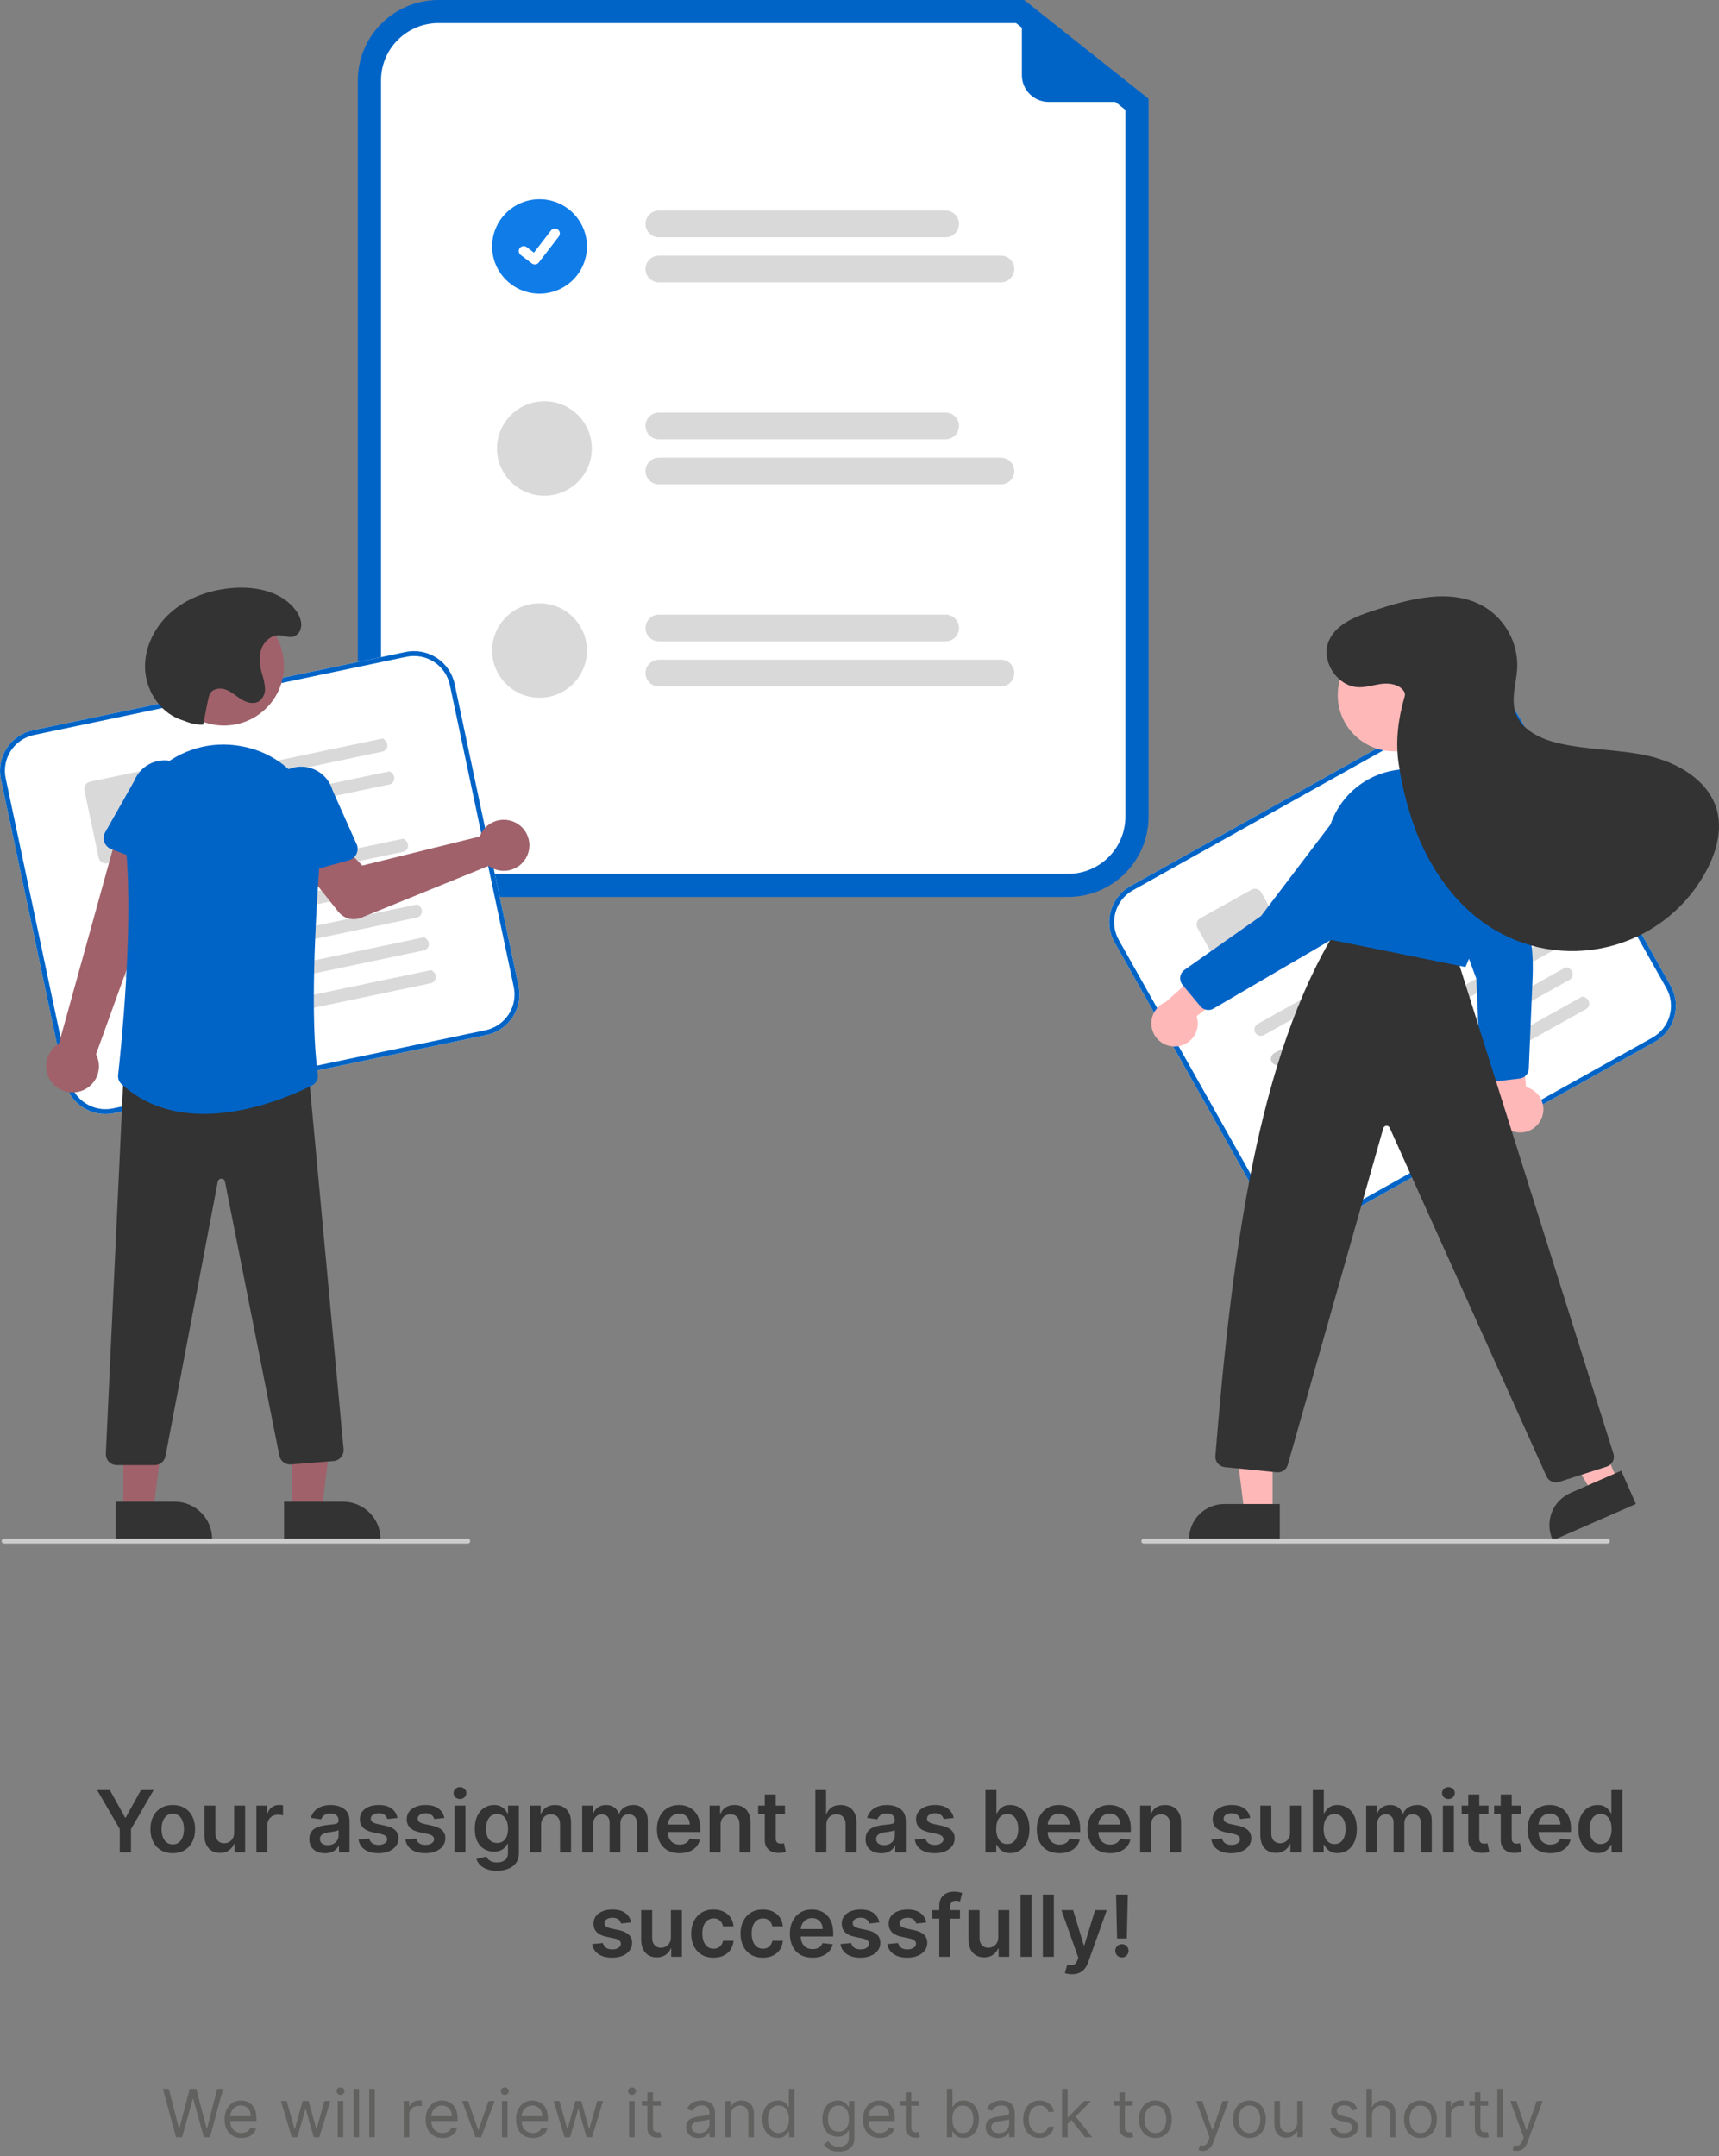 <svg width="362" height="454" viewBox="0 0 362 454" fill="none" xmlns="http://www.w3.org/2000/svg">
<rect x="0" y="0" width="362" height="454" fill="#808080" stroke="none"/>
<g clip-path="url(#clip0_2553_4536)">
<path d="M224.916 188.858H92.319C87.823 188.853 83.512 187.072 80.332 183.906C77.153 180.739 75.365 176.446 75.359 171.969V16.89C75.365 12.412 77.153 8.119 80.332 4.952C83.512 1.786 87.823 0.005 92.319 0H215.679L241.876 20.794V171.969C241.871 176.446 240.082 180.739 236.903 183.906C233.723 187.072 229.412 188.853 224.916 188.858Z" fill="#0064C7"/>
<path d="M92.32 4.862C89.118 4.866 86.048 6.134 83.784 8.389C81.519 10.644 80.246 13.701 80.242 16.89V171.968C80.246 175.157 81.519 178.214 83.784 180.469C86.048 182.724 89.118 183.992 92.32 183.996H224.916C228.118 183.992 231.188 182.724 233.452 180.469C235.717 178.214 236.99 175.157 236.994 171.968V23.137L213.971 4.862H92.32Z" fill="white"/>
<path d="M199.127 49.955H138.758C138.387 49.955 138.02 49.882 137.677 49.741C137.334 49.599 137.023 49.392 136.761 49.131C136.499 48.87 136.291 48.56 136.149 48.219C136.007 47.877 135.934 47.512 135.934 47.142C135.934 46.773 136.007 46.407 136.149 46.066C136.291 45.725 136.499 45.415 136.761 45.154C137.023 44.892 137.334 44.685 137.677 44.544C138.02 44.403 138.387 44.33 138.758 44.33H199.127C199.498 44.33 199.865 44.403 200.208 44.544C200.551 44.685 200.862 44.892 201.124 45.154C201.387 45.415 201.595 45.725 201.737 46.066C201.878 46.407 201.952 46.773 201.952 47.142C201.952 47.512 201.878 47.877 201.737 48.219C201.595 48.56 201.387 48.87 201.124 49.131C200.862 49.392 200.551 49.599 200.208 49.741C199.865 49.882 199.498 49.955 199.127 49.955Z" fill="#D9D9D9"/>
<path d="M210.777 59.447H138.758C138.009 59.447 137.29 59.151 136.761 58.624C136.231 58.096 135.934 57.381 135.934 56.635C135.934 55.889 136.231 55.173 136.761 54.646C137.29 54.119 138.009 53.822 138.758 53.822H210.777C211.527 53.822 212.245 54.119 212.775 54.646C213.304 55.173 213.602 55.889 213.602 56.635C213.602 57.381 213.304 58.096 212.775 58.624C212.245 59.151 211.527 59.447 210.777 59.447Z" fill="#D9D9D9"/>
<path d="M199.127 92.495H138.758C138.009 92.495 137.29 92.199 136.761 91.672C136.231 91.144 135.934 90.429 135.934 89.683C135.934 88.937 136.231 88.222 136.761 87.694C137.29 87.167 138.009 86.87 138.758 86.87H199.127C199.876 86.87 200.595 87.167 201.124 87.694C201.654 88.222 201.952 88.937 201.952 89.683C201.952 90.429 201.654 91.144 201.124 91.672C200.595 92.199 199.876 92.495 199.127 92.495Z" fill="#D9D9D9"/>
<path d="M210.777 101.988H138.758C138.009 101.988 137.29 101.692 136.761 101.164C136.231 100.637 135.934 99.921 135.934 99.175C135.934 98.429 136.231 97.714 136.761 97.187C137.29 96.659 138.009 96.363 138.758 96.363H210.777C211.527 96.363 212.245 96.659 212.775 97.187C213.304 97.714 213.602 98.429 213.602 99.175C213.602 99.921 213.304 100.637 212.775 101.164C212.245 101.692 211.527 101.988 210.777 101.988Z" fill="#D9D9D9"/>
<path d="M199.127 135.036H138.758C138.009 135.036 137.29 134.74 136.761 134.212C136.231 133.685 135.934 132.969 135.934 132.223C135.934 131.477 136.231 130.762 136.761 130.235C137.29 129.707 138.009 129.411 138.758 129.411H199.127C199.876 129.411 200.595 129.707 201.124 130.235C201.654 130.762 201.952 131.477 201.952 132.223C201.952 132.969 201.654 133.685 201.124 134.212C200.595 134.74 199.876 135.036 199.127 135.036Z" fill="#D9D9D9"/>
<path d="M210.777 144.529H138.758C138.009 144.529 137.29 144.232 136.761 143.705C136.231 143.177 135.934 142.462 135.934 141.716C135.934 140.97 136.231 140.255 136.761 139.727C137.29 139.2 138.009 138.903 138.758 138.903H210.777C211.527 138.903 212.245 139.2 212.775 139.727C213.304 140.255 213.602 140.97 213.602 141.716C213.602 142.462 213.304 143.177 212.775 143.705C212.245 144.232 211.527 144.529 210.777 144.529Z" fill="#D9D9D9"/>
<path d="M113.619 61.83C119.132 61.83 123.601 57.379 123.601 51.889C123.601 46.398 119.132 41.948 113.619 41.948C108.106 41.948 103.637 46.398 103.637 51.889C103.637 57.379 108.106 61.83 113.619 61.83Z" fill="#107CE8"/>
<path d="M112.63 55.681C112.405 55.681 112.186 55.609 112.007 55.475L111.996 55.466L109.65 53.679C109.431 53.512 109.287 53.264 109.251 52.991C109.215 52.718 109.289 52.443 109.457 52.224C109.625 52.006 109.874 51.863 110.148 51.827C110.422 51.79 110.699 51.864 110.918 52.031L112.438 53.192L116.029 48.527C116.112 48.419 116.216 48.328 116.334 48.26C116.453 48.191 116.583 48.147 116.719 48.129C116.855 48.111 116.993 48.12 117.125 48.156C117.257 48.191 117.381 48.252 117.49 48.334L117.468 48.365L117.491 48.335C117.71 48.502 117.853 48.75 117.889 49.023C117.925 49.295 117.851 49.571 117.683 49.79L113.46 55.275C113.362 55.401 113.236 55.503 113.093 55.574C112.949 55.644 112.791 55.68 112.631 55.68L112.63 55.681Z" fill="white"/>
<path d="M114.646 104.37C120.159 104.37 124.629 99.919 124.629 94.429C124.629 88.939 120.159 84.488 114.646 84.488C109.133 84.488 104.664 88.939 104.664 94.429C104.664 99.919 109.133 104.37 114.646 104.37Z" fill="#D9D9D9"/>
<path d="M113.619 146.911C119.132 146.911 123.601 142.46 123.601 136.97C123.601 131.479 119.132 127.029 113.619 127.029C108.106 127.029 103.637 131.479 103.637 136.97C103.637 142.46 108.106 146.911 113.619 146.911Z" fill="#D9D9D9"/>
<path d="M241.365 21.463H220.844C219.346 21.463 217.909 20.871 216.85 19.816C215.79 18.761 215.195 17.33 215.195 15.838V0.745C215.195 0.678 215.214 0.614 215.249 0.558C215.285 0.502 215.335 0.457 215.395 0.428C215.454 0.399 215.521 0.388 215.587 0.395C215.653 0.402 215.716 0.428 215.768 0.469L241.584 20.836C241.642 20.882 241.684 20.944 241.704 21.014C241.724 21.084 241.723 21.159 241.698 21.227C241.674 21.297 241.629 21.356 241.57 21.398C241.51 21.441 241.438 21.463 241.365 21.463Z" fill="#0064C7"/>
<path d="M102.454 217.915L24.003 234.382C21.736 234.856 19.373 234.414 17.432 233.154C15.492 231.895 14.132 229.92 13.652 227.663L0.19 164.061C-0.285 161.803 0.158 159.45 1.423 157.517C2.688 155.585 4.671 154.231 6.937 153.753L85.388 137.285C87.655 136.812 90.018 137.253 91.959 138.513C93.899 139.773 95.259 141.748 95.739 144.004L109.201 207.607C109.676 209.864 109.233 212.218 107.968 214.15C106.703 216.083 104.72 217.437 102.454 217.915Z" fill="white"/>
<path d="M102.454 217.915L24.003 234.382C21.736 234.856 19.373 234.414 17.432 233.154C15.492 231.895 14.132 229.92 13.652 227.663L0.19 164.061C-0.285 161.803 0.158 159.45 1.423 157.517C2.688 155.585 4.671 154.231 6.937 153.753L85.388 137.285C87.655 136.812 90.018 137.253 91.959 138.513C93.899 139.773 95.259 141.748 95.739 144.004L109.201 207.607C109.676 209.864 109.233 212.218 107.968 214.15C106.703 216.083 104.72 217.437 102.454 217.915ZM7.149 154.754C5.15 155.176 3.4 156.371 2.284 158.076C1.168 159.781 0.776 161.858 1.196 163.85L14.658 227.452C15.082 229.443 16.281 231.186 17.994 232.297C19.706 233.409 21.791 233.798 23.791 233.381L102.242 216.913C104.241 216.491 105.991 215.297 107.107 213.591C108.223 211.886 108.615 209.81 108.195 207.818L94.733 144.215C94.309 142.224 93.11 140.482 91.398 139.37C89.685 138.259 87.6 137.869 85.6 138.287L7.149 154.754Z" fill="#0064C7"/>
<path d="M80.514 158.257L40.92 166.568C40.574 166.648 40.21 166.594 39.902 166.417C39.594 166.24 39.365 165.953 39.261 165.614C39.213 165.437 39.203 165.253 39.229 165.072C39.255 164.891 39.319 164.717 39.415 164.561C39.511 164.406 39.638 164.271 39.788 164.165C39.938 164.06 40.108 163.986 40.288 163.949L80.591 155.489C82.165 156.372 81.668 158.014 80.514 158.257Z" fill="#D9D9D9"/>
<path d="M81.975 165.173L42.381 173.484C42.035 173.564 41.671 173.51 41.363 173.333C41.055 173.156 40.826 172.869 40.722 172.53C40.674 172.353 40.663 172.169 40.69 171.988C40.716 171.807 40.78 171.633 40.876 171.477C40.972 171.322 41.099 171.187 41.249 171.081C41.399 170.976 41.569 170.902 41.749 170.865L82.052 162.405C83.626 163.288 83.129 164.93 81.975 165.173Z" fill="#D9D9D9"/>
<path d="M34.658 179.218L22.574 181.755C22.18 181.837 21.768 181.76 21.43 181.541C21.093 181.322 20.856 180.978 20.772 180.585L17.767 166.385C17.684 165.992 17.761 165.582 17.981 165.246C18.201 164.909 18.547 164.674 18.941 164.59L31.025 162.054C31.419 161.972 31.831 162.049 32.168 162.268C32.506 162.487 32.743 162.831 32.826 163.223L35.832 177.424C35.915 177.817 35.838 178.226 35.617 178.563C35.397 178.899 35.052 179.135 34.658 179.218Z" fill="#D9D9D9"/>
<path d="M84.859 179.358L24.432 192.042C24.086 192.122 23.722 192.068 23.413 191.891C23.105 191.714 22.876 191.427 22.773 191.088C22.725 190.912 22.714 190.727 22.741 190.546C22.767 190.365 22.83 190.191 22.927 190.036C23.023 189.88 23.15 189.745 23.3 189.64C23.45 189.534 23.62 189.46 23.8 189.423L84.937 176.589C86.51 177.473 86.013 179.115 84.859 179.358Z" fill="#D9D9D9"/>
<path d="M86.323 186.276L25.897 198.96C25.551 199.04 25.186 198.986 24.878 198.809C24.57 198.632 24.341 198.345 24.237 198.006C24.19 197.83 24.179 197.645 24.206 197.464C24.232 197.283 24.295 197.109 24.391 196.954C24.488 196.798 24.614 196.663 24.765 196.558C24.915 196.452 25.085 196.379 25.265 196.341L86.402 183.508C87.975 184.391 87.478 186.033 86.323 186.276Z" fill="#D9D9D9"/>
<path d="M87.784 193.189L27.358 205.874C27.012 205.954 26.647 205.9 26.339 205.723C26.031 205.546 25.802 205.259 25.698 204.92C25.651 204.743 25.64 204.559 25.666 204.378C25.693 204.197 25.756 204.023 25.852 203.867C25.948 203.711 26.075 203.577 26.226 203.471C26.376 203.366 26.546 203.292 26.726 203.255L87.862 190.421C89.436 191.304 88.939 192.947 87.784 193.189Z" fill="#D9D9D9"/>
<path d="M89.249 200.107L28.823 212.791C28.476 212.871 28.112 212.817 27.804 212.64C27.496 212.463 27.267 212.176 27.163 211.838C27.116 211.661 27.105 211.476 27.131 211.295C27.158 211.114 27.221 210.941 27.317 210.785C27.413 210.629 27.54 210.494 27.69 210.389C27.84 210.284 28.011 210.21 28.19 210.172L89.327 197.339C90.901 198.222 90.404 199.865 89.249 200.107Z" fill="#D9D9D9"/>
<path d="M90.714 207.021L30.288 219.705C29.941 219.785 29.577 219.731 29.269 219.554C28.961 219.377 28.732 219.091 28.628 218.752C28.581 218.575 28.57 218.391 28.596 218.21C28.623 218.029 28.686 217.855 28.782 217.699C28.878 217.543 29.005 217.409 29.155 217.303C29.305 217.198 29.475 217.124 29.655 217.086L90.792 204.253C92.366 205.136 91.868 206.779 90.714 207.021Z" fill="#D9D9D9"/>
<path d="M101.382 175.357C101.245 175.605 101.127 175.864 101.031 176.13L76.293 182.243L71.99 177.81L64.422 183.403L71.274 191.989C71.828 192.683 72.593 193.179 73.453 193.403C74.314 193.627 75.225 193.567 76.048 193.232L102.891 182.309C103.773 182.955 104.832 183.319 105.928 183.352C107.023 183.385 108.102 183.085 109.021 182.492C109.941 181.899 110.657 181.041 111.076 180.033C111.494 179.024 111.594 177.913 111.362 176.846C111.131 175.78 110.579 174.809 109.78 174.063C108.981 173.317 107.972 172.83 106.889 172.669C105.805 172.507 104.698 172.678 103.714 173.158C102.731 173.638 101.917 174.405 101.382 175.357Z" fill="#A0616A"/>
<path d="M16.942 229.759C17.713 229.522 18.423 229.119 19.021 228.579C19.619 228.039 20.091 227.375 20.403 226.634C20.716 225.893 20.861 225.093 20.83 224.29C20.798 223.486 20.59 222.7 20.22 221.985L37.244 174.864L25.421 172.778L12.405 219.752C11.241 220.451 10.375 221.55 9.97 222.842C9.566 224.134 9.651 225.529 10.211 226.762C10.77 227.996 11.764 228.982 13.005 229.534C14.245 230.087 15.646 230.166 16.942 229.759Z" fill="#A0616A"/>
<path d="M35.082 183.229L23.409 178.768C23.077 178.641 22.776 178.444 22.527 178.191C22.278 177.938 22.087 177.634 21.966 177.301C21.846 176.967 21.799 176.612 21.829 176.259C21.859 175.906 21.965 175.564 22.14 175.255L28.263 164.443C28.925 162.754 30.232 161.396 31.898 160.666C33.564 159.936 35.452 159.894 37.15 160.548C38.847 161.202 40.214 162.5 40.952 164.157C41.69 165.814 41.738 167.694 41.086 169.386L38.385 181.464C38.307 181.81 38.156 182.135 37.941 182.417C37.726 182.699 37.453 182.932 37.139 183.1C36.826 183.267 36.48 183.365 36.125 183.388C35.77 183.41 35.414 183.356 35.082 183.229Z" fill="#0064C7"/>
<path d="M61.427 318.227L67.728 318.226L70.725 294.024L61.426 294.024L61.427 318.227Z" fill="#A0616A"/>
<path d="M59.82 316.178L72.229 316.178H72.229C73.268 316.178 74.296 316.381 75.255 316.777C76.215 317.173 77.087 317.753 77.821 318.484C78.555 319.215 79.138 320.083 79.535 321.039C79.933 321.994 80.137 323.018 80.137 324.052V324.308L59.821 324.309L59.82 316.178Z" fill="#333333"/>
<path d="M25.966 318.227L32.267 318.226L35.264 294.024L25.965 294.024L25.966 318.227Z" fill="#A0616A"/>
<path d="M24.359 316.178L36.768 316.178H36.768C37.807 316.178 38.835 316.381 39.794 316.777C40.754 317.173 41.626 317.753 42.36 318.484C43.094 319.215 43.677 320.083 44.074 321.039C44.472 321.994 44.676 323.018 44.676 324.052V324.308L24.36 324.309L24.359 316.178Z" fill="#333333"/>
<path d="M32.572 308.485H24.598C24.285 308.485 23.975 308.422 23.688 308.299C23.4 308.177 23.14 307.997 22.924 307.772C22.708 307.546 22.541 307.279 22.431 306.987C22.322 306.695 22.273 306.384 22.288 306.073L26.075 225.037L26.314 225.03L64.818 224.031L72.352 305.113C72.381 305.417 72.349 305.724 72.258 306.015C72.167 306.307 72.019 306.577 71.822 306.811C71.625 307.045 71.383 307.238 71.11 307.378C70.838 307.518 70.54 307.602 70.234 307.627L61.279 308.34C60.716 308.385 60.156 308.223 59.705 307.885C59.254 307.548 58.942 307.057 58.828 306.507L47.373 248.786C47.341 248.611 47.248 248.453 47.109 248.34C46.971 248.228 46.796 248.168 46.618 248.173H46.614C46.435 248.169 46.26 248.229 46.122 248.343C45.983 248.457 45.891 248.616 45.861 248.792L34.841 306.627C34.736 307.15 34.453 307.621 34.039 307.96C33.626 308.299 33.107 308.484 32.572 308.485Z" fill="#333333"/>
<path d="M47.178 152.763C54.149 152.763 59.8 147.135 59.8 140.192C59.8 133.25 54.149 127.622 47.178 127.622C40.206 127.622 34.555 133.25 34.555 140.192C34.555 147.135 40.206 152.763 47.178 152.763Z" fill="#A0616A"/>
<path d="M42.946 234.533C36.93 234.533 30.75 232.958 25.628 228.302C25.355 228.056 25.144 227.749 25.013 227.407C24.882 227.065 24.834 226.696 24.872 226.332C25.421 221.426 28.08 196.093 26.582 179.172C26.29 176.011 26.739 172.826 27.895 169.868C29.051 166.909 30.881 164.259 33.241 162.126C35.56 159.998 38.344 158.435 41.373 157.562C44.402 156.688 47.593 156.528 50.695 157.093C50.853 157.121 51.01 157.15 51.167 157.18C61.273 159.128 68.295 168.442 67.5 178.846C66.341 194.026 65.302 214.56 66.933 226.172C67.001 226.647 66.918 227.131 66.695 227.557C66.473 227.982 66.122 228.328 65.692 228.545C61.979 230.413 52.676 234.533 42.946 234.533Z" fill="#0064C7"/>
<path d="M59.417 184.133C59.121 183.937 58.871 183.68 58.684 183.378C58.496 183.077 58.377 182.739 58.333 182.387L56.795 170.109C56.307 168.363 56.534 166.495 57.426 164.916C58.319 163.336 59.804 162.173 61.556 161.682C63.308 161.191 65.184 161.412 66.772 162.296C68.361 163.181 69.533 164.656 70.031 166.4L75.097 177.742C75.241 178.066 75.314 178.416 75.31 178.771C75.306 179.125 75.225 179.474 75.074 179.795C74.922 180.115 74.703 180.399 74.431 180.628C74.159 180.856 73.841 181.024 73.498 181.119L61.453 184.457C61.11 184.552 60.751 184.572 60.4 184.516C60.048 184.461 59.713 184.33 59.417 184.133Z" fill="#0064C7"/>
<path d="M42.771 152.585C41.577 152.607 40.389 152.393 39.278 151.956C38.789 151.768 38.282 151.614 37.793 151.426C33.483 149.768 30.644 145.197 30.542 140.596C30.441 135.996 32.833 131.53 36.385 128.588C39.938 125.645 44.539 124.134 49.146 123.785C54.109 123.409 59.698 124.662 62.471 128.778C63.209 129.874 63.725 131.203 63.288 132.526C63.157 132.925 62.923 133.283 62.609 133.564C61.371 134.661 60.136 133.836 58.874 133.763C57.138 133.663 55.58 135.062 55.019 136.7C54.459 138.339 54.706 140.143 55.158 141.814C55.503 142.82 55.72 143.865 55.805 144.924C55.841 145.455 55.741 145.987 55.513 146.469C55.286 146.951 54.938 147.366 54.504 147.677C53.42 148.33 51.996 147.952 50.911 147.3C49.826 146.649 48.888 145.742 47.716 145.263C46.544 144.783 44.969 144.89 44.287 145.953C44.071 146.34 43.924 146.762 43.854 147.199C43.242 149.974 43.383 149.811 42.771 152.585Z" fill="#333333"/>
<path d="M98.506 325H0.858C0.721 325 0.591 324.946 0.494 324.85C0.398 324.754 0.344 324.624 0.344 324.488C0.344 324.352 0.398 324.222 0.494 324.126C0.591 324.03 0.721 323.976 0.858 323.976H98.506C98.643 323.976 98.773 324.03 98.87 324.126C98.966 324.222 99.02 324.352 99.02 324.488C99.02 324.624 98.966 324.754 98.87 324.85C98.773 324.946 98.643 325 98.506 325Z" fill="#CCCCCC"/>
<path d="M348.458 219.377L278.533 258.437C276.511 259.564 274.124 259.845 271.894 259.221C269.664 258.596 267.774 257.116 266.638 255.105L234.707 198.415C233.576 196.402 233.293 194.024 233.921 191.803C234.548 189.583 236.034 187.701 238.053 186.57L307.978 147.51C310 146.383 312.388 146.102 314.617 146.726C316.847 147.351 318.737 148.831 319.873 150.842L351.804 207.532C352.935 209.545 353.218 211.923 352.59 214.144C351.963 216.364 350.477 218.247 348.458 219.377Z" fill="white"/>
<path d="M348.458 219.377L278.533 258.437C276.511 259.564 274.124 259.845 271.894 259.221C269.664 258.596 267.774 257.116 266.638 255.105L234.707 198.415C233.576 196.402 233.293 194.024 233.921 191.803C234.548 189.583 236.034 187.701 238.053 186.57L307.978 147.51C310 146.383 312.388 146.102 314.617 146.726C316.847 147.351 318.737 148.831 319.873 150.842L351.804 207.532C352.935 209.545 353.218 211.923 352.59 214.144C351.963 216.364 350.477 218.247 348.458 219.377ZM238.556 187.462C236.774 188.46 235.463 190.121 234.91 192.08C234.356 194.04 234.606 196.138 235.604 197.914L267.535 254.605C268.537 256.379 270.204 257.685 272.172 258.236C274.139 258.787 276.246 258.538 278.03 257.545L347.955 218.485C349.737 217.487 351.048 215.826 351.601 213.867C352.155 211.907 351.905 209.809 350.907 208.033L318.976 151.342C317.974 149.568 316.307 148.262 314.339 147.711C312.372 147.16 310.265 147.409 308.481 148.402L238.556 187.462Z" fill="#0064C7"/>
<path d="M309.62 168.973L274.33 188.687C274.023 188.866 273.66 188.923 273.313 188.846C272.966 188.769 272.661 188.563 272.46 188.271C272.362 188.116 272.296 187.943 272.267 187.763C272.238 187.582 272.246 187.397 272.291 187.22C272.336 187.043 272.417 186.876 272.529 186.731C272.64 186.586 272.78 186.465 272.941 186.375L308.864 166.309C310.631 166.683 310.649 168.399 309.62 168.973Z" fill="#CCCCCC"/>
<path d="M313.089 175.138L277.799 194.851C277.492 195.031 277.129 195.088 276.781 195.01C276.434 194.933 276.13 194.727 275.929 194.435C275.831 194.281 275.765 194.108 275.736 193.927C275.707 193.747 275.715 193.562 275.76 193.385C275.805 193.207 275.886 193.041 275.997 192.896C276.109 192.751 276.249 192.629 276.409 192.54L312.333 172.473C314.1 172.848 314.118 174.563 313.089 175.138Z" fill="#CCCCCC"/>
<path d="M272.148 202.622L261.378 208.639C261.026 208.835 260.61 208.884 260.222 208.775C259.834 208.666 259.505 208.409 259.307 208.059L252.178 195.402C251.981 195.051 251.932 194.637 252.041 194.251C252.15 193.864 252.409 193.537 252.761 193.34L263.531 187.324C263.883 187.128 264.298 187.079 264.686 187.187C265.075 187.296 265.404 187.554 265.601 187.904L272.73 200.561C272.927 200.911 272.977 201.325 272.867 201.712C272.758 202.098 272.5 202.426 272.148 202.622Z" fill="#D9D9D9"/>
<path d="M320.096 187.817L266.236 217.903C265.93 218.083 265.566 218.139 265.219 218.062C264.872 217.985 264.567 217.779 264.366 217.487C264.268 217.332 264.202 217.16 264.173 216.979C264.144 216.798 264.152 216.614 264.197 216.437C264.242 216.259 264.323 216.093 264.435 215.948C264.546 215.802 264.687 215.681 264.847 215.592L319.34 185.152C321.107 185.527 321.125 187.242 320.096 187.817Z" fill="#D9D9D9"/>
<path d="M323.573 193.984L269.713 224.069C269.406 224.249 269.043 224.306 268.695 224.229C268.348 224.151 268.044 223.946 267.843 223.653C267.745 223.499 267.679 223.326 267.65 223.145C267.621 222.965 267.629 222.78 267.674 222.603C267.719 222.426 267.8 222.259 267.911 222.114C268.023 221.969 268.163 221.848 268.323 221.758L322.817 191.319C324.583 191.693 324.602 193.409 323.573 193.984Z" fill="#CCCCCC"/>
<path d="M327.041 200.146L273.182 230.232C272.875 230.411 272.511 230.468 272.164 230.391C271.817 230.314 271.512 230.108 271.312 229.816C271.213 229.661 271.148 229.488 271.119 229.308C271.09 229.127 271.098 228.943 271.143 228.765C271.188 228.588 271.268 228.422 271.38 228.276C271.492 228.131 271.632 228.01 271.792 227.921L326.285 197.481C328.052 197.855 328.07 199.571 327.041 200.146Z" fill="#D9D9D9"/>
<path d="M330.514 206.312L276.654 236.398C276.348 236.577 275.984 236.634 275.637 236.557C275.29 236.479 274.985 236.274 274.784 235.981C274.686 235.827 274.62 235.654 274.591 235.474C274.562 235.293 274.57 235.108 274.615 234.931C274.66 234.754 274.741 234.587 274.853 234.442C274.964 234.297 275.105 234.176 275.265 234.086L329.758 203.647C331.525 204.021 331.543 205.737 330.514 206.312Z" fill="#D9D9D9"/>
<path d="M333.987 212.475L280.127 242.56C279.82 242.74 279.457 242.797 279.11 242.72C278.762 242.642 278.458 242.437 278.257 242.144C278.159 241.99 278.093 241.817 278.064 241.636C278.035 241.456 278.043 241.271 278.088 241.094C278.133 240.917 278.214 240.75 278.325 240.605C278.437 240.46 278.577 240.339 278.737 240.249L333.231 209.81C334.997 210.184 335.016 211.9 333.987 212.475Z" fill="#D9D9D9"/>
<path d="M324.588 235.569C324.881 234.925 325.029 234.224 325.021 233.517C325.013 232.81 324.85 232.113 324.542 231.475C324.234 230.838 323.79 230.275 323.24 229.827C322.691 229.379 322.049 229.057 321.361 228.882L319.896 211.75L312.852 217.284L315.322 232.705C315.105 233.876 315.326 235.086 315.945 236.105C316.563 237.124 317.536 237.882 318.678 238.235C319.82 238.588 321.052 238.512 322.142 238.021C323.231 237.529 324.101 236.657 324.588 235.569Z" fill="#FFB8B8"/>
<path d="M320.029 227.088L314.178 227.783C313.881 227.818 313.58 227.792 313.293 227.706C313.007 227.619 312.741 227.475 312.513 227.282C312.285 227.089 312.099 226.851 311.968 226.584C311.836 226.316 311.762 226.024 311.749 225.726L310.896 206.071L299.806 175.902C299.362 174.966 299.159 173.934 299.217 172.9C299.274 171.867 299.59 170.863 300.136 169.982C300.408 169.556 300.719 169.156 301.065 168.788C301.747 168.056 302.598 167.499 303.543 167.165C304.488 166.831 305.5 166.729 306.493 166.868C307.516 167.004 308.492 167.381 309.34 167.967C310.188 168.554 310.883 169.333 311.367 170.241L318.599 185.333C321.624 191.645 323.052 198.598 322.759 205.587L321.943 225.029C321.922 225.538 321.721 226.023 321.376 226.399C321.031 226.775 320.564 227.017 320.057 227.084L320.029 227.088Z" fill="#0064C7"/>
<path d="M340.805 312.033L335.381 314.404L323.617 294.697L331.622 291.198L340.805 312.033Z" fill="#FFB8B8"/>
<path d="M344.499 316.664L327.009 324.309L326.912 324.089C326.52 323.199 326.307 322.24 326.287 321.268C326.266 320.296 326.438 319.329 326.793 318.424C327.148 317.518 327.678 316.69 328.354 315.989C329.029 315.287 329.837 314.725 330.731 314.334L341.414 309.664L344.499 316.664Z" fill="#333333"/>
<path d="M267.988 318.591H262.064L259.246 295.837L267.989 295.838L267.988 318.591Z" fill="#FFB8B8"/>
<path d="M269.498 324.309L250.398 324.308V324.068C250.398 323.095 250.591 322.133 250.964 321.235C251.338 320.336 251.886 319.52 252.576 318.833C253.266 318.145 254.086 317.6 254.988 317.228C255.89 316.856 256.856 316.664 257.833 316.664L269.499 316.665L269.498 324.309Z" fill="#333333"/>
<path d="M325.66 310.812L292.662 237.478C292.602 237.341 292.501 237.225 292.373 237.147C292.244 237.07 292.095 237.034 291.945 237.044C291.795 237.055 291.652 237.112 291.536 237.207C291.42 237.302 291.336 237.43 291.297 237.575L271.191 308.406C271.058 308.902 270.752 309.334 270.328 309.625C269.903 309.916 269.389 310.047 268.876 309.993L257.896 308.9C257.33 308.84 256.81 308.564 256.445 308.129C256.081 307.694 255.901 307.135 255.944 306.57C259.436 263.31 264.942 222.481 281.436 195.753L281.524 195.61L306.472 200.482L339.78 306.107C339.944 306.651 339.888 307.237 339.624 307.741C339.36 308.244 338.908 308.625 338.366 308.801L328.322 312.016C327.807 312.183 327.249 312.151 326.756 311.929C326.264 311.706 325.872 311.308 325.66 310.812Z" fill="#333333"/>
<path d="M293.582 158.187C300.136 158.187 305.449 152.896 305.449 146.369C305.449 139.843 300.136 134.551 293.582 134.551C287.028 134.551 281.715 139.843 281.715 146.369C281.715 152.896 287.028 158.187 293.582 158.187Z" fill="#FFB8B8"/>
<path d="M279.904 197.799L279.752 197.768L279.717 197.618C278.118 190.896 278.08 183.559 279.603 175.812C280.376 171.853 282.527 168.293 285.677 165.758C288.828 163.223 292.775 161.876 296.824 161.955C301.218 162.044 305.411 163.801 308.547 166.868C311.682 169.934 313.522 174.078 313.691 178.451C314.2 191.775 308.732 203.326 308.677 203.441L308.595 203.61L279.904 197.799Z" fill="#0064C7"/>
<path d="M248.088 220.282C248.79 220.179 249.462 219.923 250.054 219.533C250.647 219.143 251.147 218.629 251.518 218.026C251.89 217.423 252.124 216.746 252.205 216.044C252.285 215.341 252.21 214.629 251.984 213.958L265.653 203.453L257.166 200.553L245.487 210.974C244.381 211.426 243.48 212.267 242.954 213.336C242.428 214.406 242.315 215.631 242.636 216.778C242.956 217.925 243.688 218.916 244.693 219.562C245.698 220.207 246.906 220.464 248.088 220.282Z" fill="#FFB8B8"/>
<path d="M255.553 212.359C255.108 212.621 254.584 212.716 254.075 212.627C253.566 212.537 253.105 212.269 252.777 211.872L249.022 207.35C248.831 207.121 248.69 206.854 248.608 206.568C248.525 206.281 248.503 205.981 248.542 205.685C248.582 205.39 248.682 205.106 248.837 204.85C248.992 204.595 249.198 204.375 249.442 204.203L265.571 192.844L285.032 167.22C285.581 166.341 286.343 165.612 287.247 165.101C288.151 164.589 289.169 164.31 290.208 164.289C290.715 164.286 291.221 164.33 291.719 164.421C292.707 164.595 293.637 165.005 294.431 165.616C295.225 166.226 295.859 167.019 296.279 167.926C296.719 168.855 296.93 169.876 296.894 170.904C296.857 171.931 296.576 172.935 296.072 173.832L281.662 197.072L281.631 197.122L255.553 212.359Z" fill="#0064C7"/>
<path d="M295.703 145.636C294.828 144.203 292.898 143.799 291.222 143.962C289.547 144.125 287.917 144.712 286.233 144.699C281.558 144.663 277.949 138.988 279.915 134.764C281.527 131.299 285.553 129.778 289.195 128.584C296.831 126.08 305.603 123.675 312.532 127.734C314.74 129.066 316.551 130.961 317.778 133.223C319.005 135.485 319.603 138.032 319.511 140.601C319.355 143.796 318.127 147.077 319.166 150.104C320.365 153.595 324.165 155.468 327.757 156.374C334.053 157.963 340.691 157.707 347.027 159.131C353.362 160.556 359.854 164.339 361.562 170.58C362.683 174.678 361.513 179.091 359.575 182.876C357.597 186.737 354.849 190.156 351.498 192.922C348.147 195.689 344.265 197.745 340.088 198.965C335.911 200.185 331.529 200.543 327.208 200.017C322.888 199.491 318.721 198.093 314.962 195.907C307.303 191.453 301.773 183.926 298.477 175.726C296.608 170.943 295.292 165.964 294.555 160.884C293.816 156.129 294.443 151.324 295.78 146.7C295.843 146.527 295.869 146.343 295.856 146.16C295.842 145.976 295.79 145.798 295.703 145.636Z" fill="#333333"/>
<path d="M338.514 325H240.866C240.729 325 240.598 324.946 240.502 324.85C240.406 324.754 240.352 324.624 240.352 324.488C240.352 324.352 240.406 324.222 240.502 324.126C240.598 324.03 240.729 323.976 240.866 323.976H338.514C338.65 323.976 338.781 324.03 338.878 324.126C338.974 324.222 339.028 324.352 339.028 324.488C339.028 324.624 338.974 324.754 338.878 324.85C338.781 324.946 338.65 325 338.514 325Z" fill="#CCCCCC"/>
</g>
<path d="M20.459 376.909H23.137L26.34 382.7H26.467L29.67 376.909H32.348L27.586 385.116V390H25.221V385.116L20.459 376.909ZM36.38 390.192C35.421 390.192 34.59 389.981 33.887 389.559C33.184 389.137 32.638 388.547 32.251 387.788C31.867 387.03 31.675 386.143 31.675 385.129C31.675 384.115 31.867 383.227 32.251 382.464C32.638 381.701 33.184 381.109 33.887 380.687C34.59 380.265 35.421 380.054 36.38 380.054C37.339 380.054 38.17 380.265 38.873 380.687C39.576 381.109 40.119 381.701 40.503 382.464C40.89 383.227 41.084 384.115 41.084 385.129C41.084 386.143 40.89 387.03 40.503 387.788C40.119 388.547 39.576 389.137 38.873 389.559C38.17 389.981 37.339 390.192 36.38 390.192ZM36.393 388.338C36.913 388.338 37.347 388.195 37.697 387.91C38.046 387.62 38.306 387.232 38.476 386.746C38.651 386.261 38.739 385.719 38.739 385.123C38.739 384.522 38.651 383.979 38.476 383.493C38.306 383.003 38.046 382.613 37.697 382.323C37.347 382.033 36.913 381.888 36.393 381.888C35.86 381.888 35.417 382.033 35.063 382.323C34.714 382.613 34.452 383.003 34.277 383.493C34.106 383.979 34.021 384.522 34.021 385.123C34.021 385.719 34.106 386.261 34.277 386.746C34.452 387.232 34.714 387.62 35.063 387.91C35.417 388.195 35.86 388.338 36.393 388.338ZM49.306 385.871V380.182H51.62V390H49.376V388.255H49.274C49.053 388.805 48.688 389.254 48.181 389.604C47.678 389.953 47.058 390.128 46.321 390.128C45.678 390.128 45.109 389.985 44.614 389.7C44.124 389.41 43.741 388.99 43.464 388.44C43.187 387.886 43.048 387.217 43.048 386.433V380.182H45.362V386.075C45.362 386.697 45.533 387.192 45.874 387.558C46.215 387.925 46.662 388.108 47.216 388.108C47.557 388.108 47.887 388.025 48.207 387.859C48.526 387.692 48.788 387.445 48.993 387.117C49.202 386.785 49.306 386.369 49.306 385.871ZM53.999 390V380.182H56.243V381.818H56.345C56.524 381.251 56.831 380.815 57.266 380.508C57.705 380.197 58.205 380.041 58.768 380.041C58.896 380.041 59.038 380.048 59.196 380.06C59.358 380.069 59.492 380.084 59.599 380.105V382.234C59.501 382.2 59.345 382.17 59.132 382.144C58.923 382.114 58.721 382.099 58.525 382.099C58.103 382.099 57.724 382.191 57.387 382.374C57.055 382.553 56.793 382.803 56.601 383.122C56.409 383.442 56.313 383.81 56.313 384.228V390H53.999ZM68.426 390.198C67.804 390.198 67.244 390.087 66.745 389.866C66.251 389.64 65.859 389.308 65.569 388.869C65.284 388.43 65.141 387.888 65.141 387.245C65.141 386.691 65.243 386.233 65.448 385.871C65.652 385.509 65.931 385.219 66.285 385.001C66.639 384.784 67.037 384.62 67.48 384.509C67.928 384.394 68.39 384.311 68.867 384.26C69.443 384.2 69.909 384.147 70.267 384.1C70.625 384.049 70.885 383.972 71.047 383.87C71.213 383.763 71.296 383.599 71.296 383.378V383.339C71.296 382.858 71.154 382.485 70.868 382.221C70.583 381.957 70.171 381.825 69.634 381.825C69.068 381.825 68.618 381.948 68.286 382.195C67.958 382.442 67.736 382.734 67.621 383.071L65.46 382.764C65.631 382.168 65.912 381.669 66.304 381.268C66.696 380.864 67.176 380.561 67.742 380.361C68.309 380.156 68.936 380.054 69.622 380.054C70.095 380.054 70.566 380.109 71.034 380.22C71.503 380.331 71.931 380.514 72.319 380.77C72.707 381.021 73.018 381.364 73.252 381.799C73.491 382.234 73.61 382.777 73.61 383.429V390H71.386V388.651H71.309C71.168 388.924 70.97 389.18 70.715 389.418C70.463 389.653 70.146 389.842 69.762 389.987C69.383 390.128 68.938 390.198 68.426 390.198ZM69.027 388.498C69.492 388.498 69.894 388.406 70.235 388.223C70.576 388.036 70.838 387.788 71.022 387.482C71.209 387.175 71.303 386.84 71.303 386.478V385.321C71.23 385.381 71.107 385.436 70.932 385.487C70.761 385.538 70.57 385.583 70.357 385.621C70.144 385.66 69.933 385.694 69.724 385.724C69.515 385.754 69.334 385.779 69.181 385.8C68.835 385.847 68.526 385.924 68.254 386.031C67.981 386.137 67.766 386.286 67.608 386.478C67.451 386.665 67.372 386.908 67.372 387.207C67.372 387.633 67.527 387.955 67.838 388.172C68.149 388.389 68.546 388.498 69.027 388.498ZM83.697 382.777L81.588 383.007C81.528 382.794 81.424 382.594 81.274 382.406C81.129 382.219 80.933 382.067 80.686 381.952C80.439 381.837 80.136 381.78 79.779 381.78C79.297 381.78 78.892 381.884 78.564 382.093C78.24 382.302 78.08 382.572 78.085 382.905C78.08 383.19 78.185 383.423 78.398 383.602C78.615 383.781 78.973 383.928 79.472 384.043L81.147 384.401C82.076 384.601 82.766 384.918 83.218 385.353C83.674 385.788 83.904 386.357 83.908 387.06C83.904 387.678 83.722 388.223 83.365 388.696C83.011 389.165 82.519 389.531 81.888 389.795C81.257 390.06 80.533 390.192 79.715 390.192C78.513 390.192 77.546 389.94 76.813 389.438C76.08 388.93 75.643 388.225 75.502 387.322L77.759 387.104C77.861 387.548 78.078 387.882 78.411 388.108C78.743 388.334 79.176 388.447 79.708 388.447C80.258 388.447 80.699 388.334 81.031 388.108C81.368 387.882 81.536 387.603 81.536 387.271C81.536 386.989 81.428 386.757 81.21 386.574C80.997 386.391 80.665 386.25 80.213 386.152L78.538 385.8C77.597 385.604 76.9 385.274 76.448 384.81C75.997 384.341 75.773 383.749 75.777 383.033C75.773 382.428 75.937 381.903 76.269 381.46C76.606 381.013 77.073 380.668 77.669 380.425C78.27 380.178 78.963 380.054 79.747 380.054C80.897 380.054 81.803 380.299 82.463 380.789C83.128 381.279 83.539 381.942 83.697 382.777ZM93.576 382.777L91.466 383.007C91.407 382.794 91.302 382.594 91.153 382.406C91.008 382.219 90.812 382.067 90.565 381.952C90.318 381.837 90.015 381.78 89.657 381.78C89.176 381.78 88.771 381.884 88.443 382.093C88.119 382.302 87.959 382.572 87.964 382.905C87.959 383.19 88.064 383.423 88.277 383.602C88.494 383.781 88.852 383.928 89.351 384.043L91.025 384.401C91.954 384.601 92.645 384.918 93.096 385.353C93.552 385.788 93.782 386.357 93.787 387.06C93.782 387.678 93.601 388.223 93.243 388.696C92.89 389.165 92.397 389.531 91.767 389.795C91.136 390.06 90.412 390.192 89.594 390.192C88.392 390.192 87.424 389.94 86.692 389.438C85.959 388.93 85.522 388.225 85.381 387.322L87.638 387.104C87.74 387.548 87.957 387.882 88.29 388.108C88.622 388.334 89.055 388.447 89.587 388.447C90.137 388.447 90.578 388.334 90.91 388.108C91.247 387.882 91.415 387.603 91.415 387.271C91.415 386.989 91.307 386.757 91.089 386.574C90.876 386.391 90.544 386.25 90.092 386.152L88.417 385.8C87.476 385.604 86.779 385.274 86.327 384.81C85.876 384.341 85.652 383.749 85.656 383.033C85.652 382.428 85.816 381.903 86.148 381.46C86.485 381.013 86.951 380.668 87.548 380.425C88.149 380.178 88.841 380.054 89.626 380.054C90.776 380.054 91.682 380.299 92.342 380.789C93.007 381.279 93.418 381.942 93.576 382.777ZM95.695 390V380.182H98.009V390H95.695ZM96.858 378.788C96.492 378.788 96.176 378.667 95.912 378.424C95.648 378.177 95.516 377.881 95.516 377.536C95.516 377.186 95.648 376.89 95.912 376.647C96.176 376.4 96.492 376.276 96.858 376.276C97.229 376.276 97.544 376.4 97.804 376.647C98.068 376.89 98.201 377.186 98.201 377.536C98.201 377.881 98.068 378.177 97.804 378.424C97.544 378.667 97.229 378.788 96.858 378.788ZM104.658 393.886C103.827 393.886 103.113 393.773 102.517 393.548C101.92 393.326 101.441 393.028 101.078 392.653C100.716 392.278 100.465 391.862 100.324 391.406L102.408 390.901C102.502 391.093 102.638 391.283 102.817 391.47C102.996 391.662 103.237 391.82 103.539 391.943C103.846 392.071 104.232 392.135 104.696 392.135C105.353 392.135 105.896 391.975 106.326 391.656C106.757 391.34 106.972 390.82 106.972 390.096V388.236H106.857C106.738 388.474 106.563 388.719 106.333 388.971C106.107 389.222 105.806 389.433 105.431 389.604C105.061 389.774 104.594 389.859 104.032 389.859C103.277 389.859 102.593 389.683 101.98 389.329C101.37 388.971 100.885 388.438 100.522 387.731C100.164 387.019 99.985 386.129 99.985 385.059C99.985 383.981 100.164 383.071 100.522 382.33C100.885 381.584 101.373 381.019 101.986 380.636C102.6 380.248 103.284 380.054 104.038 380.054C104.613 380.054 105.086 380.152 105.457 380.348C105.832 380.54 106.13 380.772 106.352 381.045C106.574 381.313 106.742 381.567 106.857 381.805H106.985V380.182H109.267V390.16C109.267 390.999 109.066 391.694 108.666 392.244C108.265 392.793 107.718 393.205 107.023 393.477C106.328 393.75 105.54 393.886 104.658 393.886ZM104.677 388.044C105.167 388.044 105.585 387.925 105.93 387.686C106.275 387.447 106.537 387.104 106.716 386.657C106.895 386.21 106.985 385.673 106.985 385.046C106.985 384.428 106.895 383.887 106.716 383.423C106.542 382.958 106.282 382.598 105.936 382.342C105.596 382.082 105.176 381.952 104.677 381.952C104.162 381.952 103.731 382.087 103.386 382.355C103.041 382.624 102.781 382.992 102.606 383.461C102.431 383.925 102.344 384.454 102.344 385.046C102.344 385.647 102.431 386.173 102.606 386.625C102.785 387.072 103.047 387.422 103.392 387.673C103.742 387.92 104.17 388.044 104.677 388.044ZM113.952 384.247V390H111.638V380.182H113.85V381.85H113.965C114.191 381.3 114.551 380.864 115.045 380.54C115.544 380.216 116.159 380.054 116.892 380.054C117.57 380.054 118.16 380.199 118.663 380.489C119.17 380.778 119.562 381.198 119.839 381.748C120.12 382.298 120.259 382.964 120.255 383.749V390H117.941V384.107C117.941 383.45 117.77 382.937 117.429 382.566C117.093 382.195 116.626 382.01 116.029 382.01C115.625 382.01 115.265 382.099 114.949 382.278C114.638 382.453 114.393 382.707 114.214 383.039C114.039 383.371 113.952 383.774 113.952 384.247ZM122.607 390V380.182H124.819V381.85H124.934C125.138 381.288 125.477 380.849 125.95 380.533C126.423 380.214 126.988 380.054 127.644 380.054C128.309 380.054 128.869 380.216 129.325 380.54C129.785 380.859 130.109 381.296 130.297 381.85H130.399C130.616 381.305 130.983 380.87 131.498 380.546C132.018 380.218 132.634 380.054 133.346 380.054C134.249 380.054 134.986 380.339 135.557 380.911C136.128 381.482 136.414 382.315 136.414 383.41V390H134.093V383.768C134.093 383.158 133.931 382.713 133.608 382.432C133.284 382.146 132.887 382.004 132.419 382.004C131.86 382.004 131.424 382.178 131.108 382.528C130.797 382.873 130.642 383.322 130.642 383.876V390H128.373V383.672C128.373 383.165 128.219 382.76 127.912 382.457C127.61 382.155 127.213 382.004 126.723 382.004C126.391 382.004 126.088 382.089 125.816 382.259C125.543 382.425 125.326 382.662 125.164 382.969C125.002 383.271 124.921 383.625 124.921 384.03V390H122.607ZM143.108 390.192C142.123 390.192 141.273 389.987 140.557 389.578C139.846 389.165 139.298 388.581 138.915 387.827C138.531 387.068 138.339 386.175 138.339 385.148C138.339 384.138 138.531 383.252 138.915 382.489C139.302 381.722 139.844 381.126 140.538 380.7C141.233 380.269 142.049 380.054 142.986 380.054C143.591 380.054 144.162 380.152 144.699 380.348C145.241 380.54 145.718 380.838 146.131 381.243C146.549 381.648 146.877 382.163 147.116 382.79C147.354 383.412 147.474 384.153 147.474 385.014V385.724H139.426V384.164H145.256C145.251 383.721 145.155 383.327 144.968 382.982C144.78 382.632 144.518 382.357 144.182 382.157C143.849 381.957 143.461 381.857 143.018 381.857C142.545 381.857 142.13 381.972 141.772 382.202C141.414 382.428 141.135 382.726 140.934 383.097C140.738 383.463 140.638 383.866 140.634 384.305V385.666C140.634 386.237 140.738 386.727 140.947 387.136C141.156 387.541 141.448 387.852 141.823 388.07C142.198 388.283 142.637 388.389 143.14 388.389C143.476 388.389 143.781 388.342 144.054 388.249C144.327 388.151 144.563 388.008 144.763 387.82C144.964 387.633 145.115 387.401 145.217 387.124L147.378 387.366C147.241 387.937 146.981 388.436 146.598 388.862C146.219 389.284 145.733 389.612 145.14 389.847C144.548 390.077 143.871 390.192 143.108 390.192ZM151.745 384.247V390H149.431V380.182H151.643V381.85H151.758C151.984 381.3 152.344 380.864 152.838 380.54C153.337 380.216 153.952 380.054 154.685 380.054C155.363 380.054 155.953 380.199 156.456 380.489C156.963 380.778 157.355 381.198 157.632 381.748C157.913 382.298 158.052 382.964 158.048 383.749V390H155.734V384.107C155.734 383.45 155.563 382.937 155.222 382.566C154.886 382.195 154.419 382.01 153.822 382.01C153.418 382.01 153.058 382.099 152.742 382.278C152.431 382.453 152.186 382.707 152.007 383.039C151.832 383.371 151.745 383.774 151.745 384.247ZM165.303 380.182V381.972H159.658V380.182H165.303ZM161.052 377.83H163.366V387.047C163.366 387.358 163.413 387.597 163.506 387.763C163.604 387.925 163.732 388.036 163.89 388.095C164.048 388.155 164.222 388.185 164.414 388.185C164.559 388.185 164.691 388.174 164.81 388.153C164.934 388.131 165.028 388.112 165.092 388.095L165.482 389.904C165.358 389.947 165.181 389.994 164.951 390.045C164.725 390.096 164.448 390.126 164.12 390.134C163.54 390.151 163.018 390.064 162.554 389.872C162.089 389.676 161.721 389.374 161.448 388.964C161.18 388.555 161.048 388.044 161.052 387.43V377.83ZM174.017 384.247V390H171.703V376.909H173.965V381.85H174.08C174.311 381.296 174.666 380.859 175.148 380.54C175.634 380.216 176.252 380.054 177.002 380.054C177.683 380.054 178.278 380.197 178.785 380.482C179.292 380.768 179.684 381.185 179.961 381.735C180.242 382.285 180.383 382.956 180.383 383.749V390H178.069V384.107C178.069 383.446 177.899 382.933 177.558 382.566C177.221 382.195 176.748 382.01 176.139 382.01C175.73 382.01 175.363 382.099 175.039 382.278C174.72 382.453 174.468 382.707 174.285 383.039C174.106 383.371 174.017 383.774 174.017 384.247ZM185.567 390.198C184.945 390.198 184.384 390.087 183.886 389.866C183.392 389.64 182.999 389.308 182.71 388.869C182.424 388.43 182.281 387.888 182.281 387.245C182.281 386.691 182.384 386.233 182.588 385.871C182.793 385.509 183.072 385.219 183.426 385.001C183.779 384.784 184.178 384.62 184.621 384.509C185.068 384.394 185.531 384.311 186.008 384.26C186.583 384.2 187.05 384.147 187.408 384.1C187.766 384.049 188.026 383.972 188.188 383.87C188.354 383.763 188.437 383.599 188.437 383.378V383.339C188.437 382.858 188.294 382.485 188.009 382.221C187.723 381.957 187.312 381.825 186.775 381.825C186.208 381.825 185.759 381.948 185.426 382.195C185.098 382.442 184.877 382.734 184.762 383.071L182.601 382.764C182.771 382.168 183.053 381.669 183.445 381.268C183.837 380.864 184.316 380.561 184.883 380.361C185.45 380.156 186.076 380.054 186.762 380.054C187.235 380.054 187.706 380.109 188.175 380.22C188.644 380.331 189.072 380.514 189.46 380.77C189.847 381.021 190.159 381.364 190.393 381.799C190.632 382.234 190.751 382.777 190.751 383.429V390H188.526V388.651H188.45C188.309 388.924 188.111 389.18 187.855 389.418C187.604 389.653 187.286 389.842 186.903 389.987C186.524 390.128 186.078 390.198 185.567 390.198ZM186.168 388.498C186.632 388.498 187.035 388.406 187.376 388.223C187.717 388.036 187.979 387.788 188.162 387.482C188.35 387.175 188.443 386.84 188.443 386.478V385.321C188.371 385.381 188.247 385.436 188.073 385.487C187.902 385.538 187.71 385.583 187.497 385.621C187.284 385.66 187.073 385.694 186.865 385.724C186.656 385.754 186.475 385.779 186.321 385.8C185.976 385.847 185.667 385.924 185.394 386.031C185.122 386.137 184.906 386.286 184.749 386.478C184.591 386.665 184.512 386.908 184.512 387.207C184.512 387.633 184.668 387.955 184.979 388.172C185.29 388.389 185.686 388.498 186.168 388.498ZM200.838 382.777L198.728 383.007C198.669 382.794 198.564 382.594 198.415 382.406C198.27 382.219 198.074 382.067 197.827 381.952C197.58 381.837 197.277 381.78 196.919 381.78C196.438 381.78 196.033 381.884 195.705 382.093C195.381 382.302 195.221 382.572 195.225 382.905C195.221 383.19 195.325 383.423 195.539 383.602C195.756 383.781 196.114 383.928 196.612 384.043L198.287 384.401C199.216 384.601 199.906 384.918 200.358 385.353C200.814 385.788 201.044 386.357 201.048 387.06C201.044 387.678 200.863 388.223 200.505 388.696C200.151 389.165 199.659 389.531 199.029 389.795C198.398 390.06 197.673 390.192 196.855 390.192C195.654 390.192 194.686 389.94 193.953 389.438C193.22 388.93 192.784 388.225 192.643 387.322L194.899 387.104C195.002 387.548 195.219 387.882 195.551 388.108C195.884 388.334 196.316 388.447 196.849 388.447C197.399 388.447 197.84 388.334 198.172 388.108C198.509 387.882 198.677 387.603 198.677 387.271C198.677 386.989 198.568 386.757 198.351 386.574C198.138 386.391 197.806 386.25 197.354 386.152L195.679 385.8C194.737 385.604 194.041 385.274 193.589 384.81C193.137 384.341 192.914 383.749 192.918 383.033C192.914 382.428 193.078 381.903 193.41 381.46C193.747 381.013 194.213 380.668 194.81 380.425C195.411 380.178 196.103 380.054 196.887 380.054C198.038 380.054 198.943 380.299 199.604 380.789C200.269 381.279 200.68 381.942 200.838 382.777ZM207.524 390V376.909H209.838V381.805H209.933C210.053 381.567 210.221 381.313 210.438 381.045C210.656 380.772 210.95 380.54 211.32 380.348C211.691 380.152 212.164 380.054 212.74 380.054C213.498 380.054 214.182 380.248 214.791 380.636C215.405 381.019 215.891 381.588 216.249 382.342C216.611 383.092 216.792 384.013 216.792 385.104C216.792 386.182 216.615 387.098 216.262 387.852C215.908 388.607 215.426 389.182 214.817 389.578C214.208 389.974 213.517 390.173 212.746 390.173C212.183 390.173 211.717 390.079 211.346 389.891C210.975 389.704 210.677 389.478 210.451 389.214C210.23 388.945 210.057 388.692 209.933 388.453H209.799V390H207.524ZM209.793 385.091C209.793 385.726 209.882 386.282 210.061 386.759C210.244 387.237 210.507 387.609 210.847 387.878C211.193 388.142 211.61 388.274 212.1 388.274C212.612 388.274 213.04 388.138 213.385 387.865C213.73 387.588 213.99 387.211 214.165 386.734C214.344 386.252 214.433 385.705 214.433 385.091C214.433 384.482 214.346 383.94 214.171 383.467C213.997 382.994 213.737 382.624 213.392 382.355C213.046 382.087 212.616 381.952 212.1 381.952C211.606 381.952 211.186 382.082 210.841 382.342C210.496 382.602 210.234 382.967 210.055 383.435C209.88 383.904 209.793 384.456 209.793 385.091ZM223.106 390.192C222.121 390.192 221.271 389.987 220.555 389.578C219.844 389.165 219.296 388.581 218.913 387.827C218.529 387.068 218.337 386.175 218.337 385.148C218.337 384.138 218.529 383.252 218.913 382.489C219.3 381.722 219.842 381.126 220.536 380.7C221.231 380.269 222.047 380.054 222.984 380.054C223.589 380.054 224.161 380.152 224.697 380.348C225.239 380.54 225.716 380.838 226.129 381.243C226.547 381.648 226.875 382.163 227.114 382.79C227.352 383.412 227.472 384.153 227.472 385.014V385.724H219.424V384.164H225.254C225.249 383.721 225.153 383.327 224.966 382.982C224.778 382.632 224.516 382.357 224.18 382.157C223.847 381.957 223.46 381.857 223.016 381.857C222.543 381.857 222.128 381.972 221.77 382.202C221.412 382.428 221.133 382.726 220.933 383.097C220.737 383.463 220.636 383.866 220.632 384.305V385.666C220.632 386.237 220.737 386.727 220.945 387.136C221.154 387.541 221.446 387.852 221.821 388.07C222.196 388.283 222.635 388.389 223.138 388.389C223.474 388.389 223.779 388.342 224.052 388.249C224.325 388.151 224.561 388.008 224.761 387.82C224.962 387.633 225.113 387.401 225.215 387.124L227.376 387.366C227.239 387.937 226.979 388.436 226.596 388.862C226.217 389.284 225.731 389.612 225.138 389.847C224.546 390.077 223.869 390.192 223.106 390.192ZM233.776 390.192C232.791 390.192 231.941 389.987 231.225 389.578C230.514 389.165 229.966 388.581 229.583 387.827C229.199 387.068 229.007 386.175 229.007 385.148C229.007 384.138 229.199 383.252 229.583 382.489C229.97 381.722 230.512 381.126 231.206 380.7C231.901 380.269 232.717 380.054 233.654 380.054C234.259 380.054 234.83 380.152 235.367 380.348C235.909 380.54 236.386 380.838 236.799 381.243C237.217 381.648 237.545 382.163 237.784 382.79C238.022 383.412 238.142 384.153 238.142 385.014V385.724H230.094V384.164H235.923C235.919 383.721 235.823 383.327 235.636 382.982C235.448 382.632 235.186 382.357 234.85 382.157C234.517 381.957 234.129 381.857 233.686 381.857C233.213 381.857 232.798 381.972 232.44 382.202C232.082 382.428 231.803 382.726 231.602 383.097C231.406 383.463 231.306 383.866 231.302 384.305V385.666C231.302 386.237 231.406 386.727 231.615 387.136C231.824 387.541 232.116 387.852 232.491 388.07C232.866 388.283 233.305 388.389 233.808 388.389C234.144 388.389 234.449 388.342 234.722 388.249C234.994 388.151 235.231 388.008 235.431 387.82C235.632 387.633 235.783 387.401 235.885 387.124L238.046 387.366C237.909 387.937 237.649 388.436 237.266 388.862C236.887 389.284 236.401 389.612 235.808 389.847C235.216 390.077 234.539 390.192 233.776 390.192ZM242.413 384.247V390H240.099V380.182H242.311V381.85H242.426C242.652 381.3 243.012 380.864 243.506 380.54C244.005 380.216 244.62 380.054 245.353 380.054C246.031 380.054 246.621 380.199 247.124 380.489C247.631 380.778 248.023 381.198 248.3 381.748C248.581 382.298 248.72 382.964 248.716 383.749V390H246.402V384.107C246.402 383.45 246.231 382.937 245.89 382.566C245.554 382.195 245.087 382.01 244.49 382.01C244.086 382.01 243.725 382.099 243.41 382.278C243.099 382.453 242.854 382.707 242.675 383.039C242.5 383.371 242.413 383.774 242.413 384.247ZM263.293 382.777L261.183 383.007C261.124 382.794 261.019 382.594 260.87 382.406C260.725 382.219 260.529 382.067 260.282 381.952C260.035 381.837 259.732 381.78 259.374 381.78C258.893 381.78 258.488 381.884 258.16 382.093C257.836 382.302 257.676 382.572 257.68 382.905C257.676 383.19 257.781 383.423 257.994 383.602C258.211 383.781 258.569 383.928 259.067 384.043L260.742 384.401C261.671 384.601 262.362 384.918 262.813 385.353C263.269 385.788 263.499 386.357 263.504 387.06C263.499 387.678 263.318 388.223 262.96 388.696C262.607 389.165 262.114 389.531 261.484 389.795C260.853 390.06 260.129 390.192 259.31 390.192C258.109 390.192 257.141 389.94 256.408 389.438C255.675 388.93 255.239 388.225 255.098 387.322L257.354 387.104C257.457 387.548 257.674 387.882 258.006 388.108C258.339 388.334 258.771 388.447 259.304 388.447C259.854 388.447 260.295 388.334 260.627 388.108C260.964 387.882 261.132 387.603 261.132 387.271C261.132 386.989 261.023 386.757 260.806 386.574C260.593 386.391 260.261 386.25 259.809 386.152L258.134 385.8C257.192 385.604 256.496 385.274 256.044 384.81C255.592 384.341 255.369 383.749 255.373 383.033C255.369 382.428 255.533 381.903 255.865 381.46C256.202 381.013 256.668 380.668 257.265 380.425C257.866 380.178 258.558 380.054 259.342 380.054C260.493 380.054 261.398 380.299 262.059 380.789C262.724 381.279 263.135 381.942 263.293 382.777ZM271.669 385.871V380.182H273.983V390H271.74V388.255H271.637C271.416 388.805 271.051 389.254 270.544 389.604C270.042 389.953 269.422 390.128 268.684 390.128C268.041 390.128 267.472 389.985 266.978 389.7C266.488 389.41 266.104 388.99 265.827 388.44C265.55 387.886 265.412 387.217 265.412 386.433V380.182H267.725V386.075C267.725 386.697 267.896 387.192 268.237 387.558C268.578 387.925 269.025 388.108 269.579 388.108C269.92 388.108 270.25 388.025 270.57 387.859C270.89 387.692 271.152 387.445 271.356 387.117C271.565 386.785 271.669 386.369 271.669 385.871ZM276.465 390V376.909H278.779V381.805H278.875C278.994 381.567 279.162 381.313 279.38 381.045C279.597 380.772 279.891 380.54 280.262 380.348C280.633 380.152 281.106 380.054 281.681 380.054C282.439 380.054 283.123 380.248 283.733 380.636C284.346 381.019 284.832 381.588 285.19 382.342C285.552 383.092 285.733 384.013 285.733 385.104C285.733 386.182 285.557 387.098 285.203 387.852C284.849 388.607 284.368 389.182 283.758 389.578C283.149 389.974 282.459 390.173 281.687 390.173C281.125 390.173 280.658 390.079 280.287 389.891C279.917 389.704 279.618 389.478 279.393 389.214C279.171 388.945 278.998 388.692 278.875 388.453H278.741V390H276.465ZM278.734 385.091C278.734 385.726 278.824 386.282 279.003 386.759C279.186 387.237 279.448 387.609 279.789 387.878C280.134 388.142 280.552 388.274 281.042 388.274C281.553 388.274 281.981 388.138 282.327 387.865C282.672 387.588 282.932 387.211 283.106 386.734C283.285 386.252 283.375 385.705 283.375 385.091C283.375 384.482 283.287 383.94 283.113 383.467C282.938 382.994 282.678 382.624 282.333 382.355C281.988 382.087 281.557 381.952 281.042 381.952C280.547 381.952 280.128 382.082 279.782 382.342C279.437 382.602 279.175 382.967 278.996 383.435C278.822 383.904 278.734 384.456 278.734 385.091ZM287.701 390V380.182H289.912V381.85H290.027C290.232 381.288 290.571 380.849 291.044 380.533C291.517 380.214 292.081 380.054 292.738 380.054C293.402 380.054 293.963 380.216 294.419 380.54C294.879 380.859 295.203 381.296 295.39 381.85H295.493C295.71 381.305 296.076 380.87 296.592 380.546C297.112 380.218 297.728 380.054 298.439 380.054C299.343 380.054 300.08 380.339 300.651 380.911C301.222 381.482 301.507 382.315 301.507 383.41V390H299.187V383.768C299.187 383.158 299.025 382.713 298.701 382.432C298.377 382.146 297.981 382.004 297.512 382.004C296.954 382.004 296.517 382.178 296.202 382.528C295.891 382.873 295.735 383.322 295.735 383.876V390H293.466V383.672C293.466 383.165 293.313 382.76 293.006 382.457C292.703 382.155 292.307 382.004 291.817 382.004C291.485 382.004 291.182 382.089 290.909 382.259C290.637 382.425 290.419 382.662 290.257 382.969C290.096 383.271 290.015 383.625 290.015 384.03V390H287.701ZM303.855 390V380.182H306.169V390H303.855ZM305.018 378.788C304.652 378.788 304.336 378.667 304.072 378.424C303.808 378.177 303.676 377.881 303.676 377.536C303.676 377.186 303.808 376.89 304.072 376.647C304.336 376.4 304.652 376.276 305.018 376.276C305.389 376.276 305.704 376.4 305.964 376.647C306.229 376.89 306.361 377.186 306.361 377.536C306.361 377.881 306.229 378.177 305.964 378.424C305.704 378.667 305.389 378.788 305.018 378.788ZM313.451 380.182V381.972H307.807V380.182H313.451ZM309.2 377.83H311.514V387.047C311.514 387.358 311.561 387.597 311.655 387.763C311.753 387.925 311.881 388.036 312.038 388.095C312.196 388.155 312.371 388.185 312.562 388.185C312.707 388.185 312.839 388.174 312.959 388.153C313.082 388.131 313.176 388.112 313.24 388.095L313.63 389.904C313.506 389.947 313.33 389.994 313.099 390.045C312.874 390.096 312.597 390.126 312.268 390.134C311.689 390.151 311.167 390.064 310.702 389.872C310.238 389.676 309.869 389.374 309.597 388.964C309.328 388.555 309.196 388.044 309.2 387.43V377.83ZM320.289 380.182V381.972H314.645V380.182H320.289ZM316.038 377.83H318.352V387.047C318.352 387.358 318.399 387.597 318.493 387.763C318.591 387.925 318.719 388.036 318.876 388.095C319.034 388.155 319.209 388.185 319.4 388.185C319.545 388.185 319.677 388.174 319.797 388.153C319.92 388.131 320.014 388.112 320.078 388.095L320.468 389.904C320.344 389.947 320.167 389.994 319.937 390.045C319.711 390.096 319.434 390.126 319.106 390.134C318.527 390.151 318.005 390.064 317.54 389.872C317.076 389.676 316.707 389.374 316.434 388.964C316.166 388.555 316.034 388.044 316.038 387.43V377.83ZM326.465 390.192C325.481 390.192 324.631 389.987 323.915 389.578C323.203 389.165 322.656 388.581 322.272 387.827C321.888 387.068 321.697 386.175 321.697 385.148C321.697 384.138 321.888 383.252 322.272 382.489C322.66 381.722 323.201 381.126 323.896 380.7C324.59 380.269 325.406 380.054 326.344 380.054C326.949 380.054 327.52 380.152 328.057 380.348C328.598 380.54 329.075 380.838 329.489 381.243C329.906 381.648 330.234 382.163 330.473 382.79C330.712 383.412 330.831 384.153 330.831 385.014V385.724H322.783V384.164H328.613C328.609 383.721 328.513 383.327 328.325 382.982C328.138 382.632 327.876 382.357 327.539 382.157C327.207 381.957 326.819 381.857 326.376 381.857C325.903 381.857 325.487 381.972 325.129 382.202C324.771 382.428 324.492 382.726 324.292 383.097C324.096 383.463 323.996 383.866 323.991 384.305V385.666C323.991 386.237 324.096 386.727 324.305 387.136C324.513 387.541 324.805 387.852 325.18 388.07C325.555 388.283 325.994 388.389 326.497 388.389C326.834 388.389 327.138 388.342 327.411 388.249C327.684 388.151 327.92 388.008 328.121 387.82C328.321 387.633 328.472 387.401 328.575 387.124L330.735 387.366C330.599 387.937 330.339 388.436 329.955 388.862C329.576 389.284 329.09 389.612 328.498 389.847C327.906 390.077 327.228 390.192 326.465 390.192ZM336.432 390.173C335.661 390.173 334.97 389.974 334.361 389.578C333.752 389.182 333.27 388.607 332.916 387.852C332.563 387.098 332.386 386.182 332.386 385.104C332.386 384.013 332.565 383.092 332.923 382.342C333.285 381.588 333.773 381.019 334.387 380.636C335 380.248 335.684 380.054 336.438 380.054C337.014 380.054 337.487 380.152 337.857 380.348C338.228 380.54 338.522 380.772 338.74 381.045C338.957 381.313 339.125 381.567 339.244 381.805H339.34V376.909H341.661V390H339.385V388.453H339.244C339.125 388.692 338.953 388.945 338.727 389.214C338.501 389.478 338.203 389.704 337.832 389.891C337.461 390.079 336.994 390.173 336.432 390.173ZM337.078 388.274C337.568 388.274 337.985 388.142 338.33 387.878C338.676 387.609 338.938 387.237 339.117 386.759C339.296 386.282 339.385 385.726 339.385 385.091C339.385 384.456 339.296 383.904 339.117 383.435C338.942 382.967 338.682 382.602 338.337 382.342C337.996 382.082 337.576 381.952 337.078 381.952C336.562 381.952 336.132 382.087 335.786 382.355C335.441 382.624 335.181 382.994 335.007 383.467C334.832 383.94 334.744 384.482 334.744 385.091C334.744 385.705 334.832 386.252 335.007 386.734C335.186 387.211 335.448 387.588 335.793 387.865C336.142 388.138 336.57 388.274 337.078 388.274ZM132.907 404.777L130.797 405.007C130.738 404.794 130.633 404.594 130.484 404.406C130.339 404.219 130.143 404.067 129.896 403.952C129.649 403.837 129.347 403.78 128.989 403.78C128.507 403.78 128.102 403.884 127.774 404.093C127.45 404.302 127.29 404.572 127.295 404.905C127.29 405.19 127.395 405.423 127.608 405.602C127.825 405.781 128.183 405.928 128.682 406.043L130.356 406.401C131.285 406.601 131.976 406.918 132.427 407.353C132.883 407.788 133.114 408.357 133.118 409.06C133.114 409.678 132.932 410.223 132.574 410.696C132.221 411.165 131.729 411.531 131.098 411.795C130.467 412.06 129.743 412.192 128.925 412.192C127.723 412.192 126.756 411.94 126.023 411.438C125.29 410.93 124.853 410.225 124.712 409.322L126.969 409.104C127.071 409.548 127.288 409.882 127.621 410.108C127.953 410.334 128.386 410.447 128.918 410.447C129.468 410.447 129.909 410.334 130.241 410.108C130.578 409.882 130.746 409.603 130.746 409.271C130.746 408.989 130.638 408.757 130.42 408.574C130.207 408.391 129.875 408.25 129.423 408.152L127.748 407.8C126.807 407.604 126.11 407.274 125.658 406.81C125.207 406.341 124.983 405.749 124.987 405.033C124.983 404.428 125.147 403.903 125.479 403.46C125.816 403.013 126.283 402.668 126.879 402.425C127.48 402.178 128.172 402.054 128.957 402.054C130.107 402.054 131.013 402.299 131.673 402.789C132.338 403.279 132.749 403.942 132.907 404.777ZM141.284 407.871V402.182H143.598V412H141.354V410.255H141.252C141.03 410.805 140.666 411.254 140.159 411.604C139.656 411.953 139.036 412.128 138.299 412.128C137.655 412.128 137.086 411.985 136.592 411.7C136.102 411.41 135.718 410.99 135.441 410.44C135.164 409.886 135.026 409.217 135.026 408.433V402.182H137.34V408.075C137.34 408.697 137.51 409.192 137.851 409.558C138.192 409.925 138.639 410.108 139.193 410.108C139.534 410.108 139.865 410.025 140.184 409.859C140.504 409.692 140.766 409.445 140.97 409.117C141.179 408.785 141.284 408.369 141.284 407.871ZM150.26 412.192C149.28 412.192 148.438 411.977 147.735 411.546C147.036 411.116 146.497 410.521 146.118 409.763C145.743 409 145.555 408.122 145.555 407.129C145.555 406.132 145.747 405.252 146.13 404.489C146.514 403.722 147.055 403.126 147.754 402.7C148.457 402.269 149.288 402.054 150.247 402.054C151.044 402.054 151.749 402.201 152.363 402.495C152.981 402.785 153.473 403.196 153.839 403.729C154.206 404.257 154.415 404.875 154.466 405.582H152.254C152.165 405.109 151.951 404.715 151.615 404.4C151.282 404.08 150.837 403.92 150.279 403.92C149.806 403.92 149.39 404.048 149.032 404.304C148.674 404.555 148.395 404.918 148.195 405.391C147.999 405.864 147.901 406.43 147.901 407.091C147.901 407.76 147.999 408.335 148.195 408.817C148.391 409.294 148.666 409.663 149.02 409.923C149.378 410.178 149.797 410.306 150.279 410.306C150.62 410.306 150.924 410.242 151.193 410.114C151.466 409.982 151.694 409.793 151.877 409.545C152.06 409.298 152.186 408.998 152.254 408.644H154.466C154.41 409.339 154.206 409.955 153.852 410.491C153.498 411.024 153.017 411.442 152.407 411.744C151.798 412.043 151.082 412.192 150.26 412.192ZM160.648 412.192C159.668 412.192 158.827 411.977 158.123 411.546C157.425 411.116 156.886 410.521 156.506 409.763C156.131 409 155.944 408.122 155.944 407.129C155.944 406.132 156.136 405.252 156.519 404.489C156.903 403.722 157.444 403.126 158.143 402.7C158.846 402.269 159.677 402.054 160.636 402.054C161.432 402.054 162.138 402.201 162.751 402.495C163.369 402.785 163.861 403.196 164.228 403.729C164.594 404.257 164.803 404.875 164.854 405.582H162.643C162.553 405.109 162.34 404.715 162.003 404.4C161.671 404.08 161.226 403.92 160.668 403.92C160.195 403.92 159.779 404.048 159.421 404.304C159.063 404.555 158.784 404.918 158.584 405.391C158.388 405.864 158.29 406.43 158.29 407.091C158.29 407.76 158.388 408.335 158.584 408.817C158.78 409.294 159.055 409.663 159.408 409.923C159.766 410.178 160.186 410.306 160.668 410.306C161.008 410.306 161.313 410.242 161.582 410.114C161.854 409.982 162.082 409.793 162.266 409.545C162.449 409.298 162.574 408.998 162.643 408.644H164.854C164.799 409.339 164.594 409.955 164.241 410.491C163.887 411.024 163.405 411.442 162.796 411.744C162.187 412.043 161.471 412.192 160.648 412.192ZM171.101 412.192C170.117 412.192 169.266 411.987 168.551 411.578C167.839 411.165 167.291 410.581 166.908 409.827C166.524 409.068 166.332 408.175 166.332 407.148C166.332 406.138 166.524 405.252 166.908 404.489C167.296 403.722 167.837 403.126 168.531 402.7C169.226 402.269 170.042 402.054 170.979 402.054C171.585 402.054 172.156 402.152 172.693 402.348C173.234 402.54 173.711 402.838 174.124 403.243C174.542 403.648 174.87 404.163 175.109 404.79C175.347 405.412 175.467 406.153 175.467 407.014V407.724H167.419V406.164H173.249C173.244 405.721 173.149 405.327 172.961 404.982C172.774 404.632 172.511 404.357 172.175 404.157C171.842 403.957 171.455 403.857 171.011 403.857C170.538 403.857 170.123 403.972 169.765 404.202C169.407 404.428 169.128 404.726 168.928 405.097C168.732 405.463 168.631 405.866 168.627 406.305V407.666C168.627 408.237 168.732 408.727 168.94 409.136C169.149 409.541 169.441 409.852 169.816 410.07C170.191 410.283 170.63 410.389 171.133 410.389C171.47 410.389 171.774 410.342 172.047 410.249C172.32 410.151 172.556 410.008 172.756 409.82C172.957 409.633 173.108 409.401 173.21 409.124L175.371 409.366C175.234 409.937 174.975 410.436 174.591 410.862C174.212 411.284 173.726 411.612 173.134 411.847C172.541 412.077 171.864 412.192 171.101 412.192ZM185.184 404.777L183.075 405.007C183.015 404.794 182.911 404.594 182.762 404.406C182.617 404.219 182.421 404.067 182.174 403.952C181.926 403.837 181.624 403.78 181.266 403.78C180.784 403.78 180.38 403.884 180.051 404.093C179.728 404.302 179.568 404.572 179.572 404.905C179.568 405.19 179.672 405.423 179.885 405.602C180.103 405.781 180.46 405.928 180.959 406.043L182.634 406.401C183.563 406.601 184.253 406.918 184.705 407.353C185.161 407.788 185.391 408.357 185.395 409.06C185.391 409.678 185.21 410.223 184.852 410.696C184.498 411.165 184.006 411.531 183.375 411.795C182.745 412.06 182.02 412.192 181.202 412.192C180 412.192 179.033 411.94 178.3 411.438C177.567 410.93 177.13 410.225 176.99 409.322L179.246 409.104C179.348 409.548 179.566 409.882 179.898 410.108C180.23 410.334 180.663 410.447 181.196 410.447C181.745 410.447 182.186 410.334 182.519 410.108C182.855 409.882 183.024 409.603 183.024 409.271C183.024 408.989 182.915 408.757 182.698 408.574C182.485 408.391 182.152 408.25 181.701 408.152L180.026 407.8C179.084 407.604 178.387 407.274 177.936 406.81C177.484 406.341 177.26 405.749 177.264 405.033C177.26 404.428 177.424 403.903 177.757 403.46C178.093 403.013 178.56 402.668 179.157 402.425C179.757 402.178 180.45 402.054 181.234 402.054C182.384 402.054 183.29 402.299 183.951 402.789C184.615 403.279 185.027 403.942 185.184 404.777ZM195.063 404.777L192.954 405.007C192.894 404.794 192.79 404.594 192.641 404.406C192.496 404.219 192.3 404.067 192.052 403.952C191.805 403.837 191.503 403.78 191.145 403.78C190.663 403.78 190.258 403.884 189.93 404.093C189.606 404.302 189.447 404.572 189.451 404.905C189.447 405.19 189.551 405.423 189.764 405.602C189.981 405.781 190.339 405.928 190.838 406.043L192.513 406.401C193.442 406.601 194.132 406.918 194.584 407.353C195.04 407.788 195.27 408.357 195.274 409.06C195.27 409.678 195.089 410.223 194.731 410.696C194.377 411.165 193.885 411.531 193.254 411.795C192.623 412.06 191.899 412.192 191.081 412.192C189.879 412.192 188.912 411.94 188.179 411.438C187.446 410.93 187.009 410.225 186.869 409.322L189.125 409.104C189.227 409.548 189.445 409.882 189.777 410.108C190.109 410.334 190.542 410.447 191.074 410.447C191.624 410.447 192.065 410.334 192.398 410.108C192.734 409.882 192.903 409.603 192.903 409.271C192.903 408.989 192.794 408.757 192.577 408.574C192.364 408.391 192.031 408.25 191.579 408.152L189.905 407.8C188.963 407.604 188.266 407.274 187.815 406.81C187.363 406.341 187.139 405.749 187.143 405.033C187.139 404.428 187.303 403.903 187.636 403.46C187.972 403.013 188.439 402.668 189.035 402.425C189.636 402.178 190.329 402.054 191.113 402.054C192.263 402.054 193.169 402.299 193.829 402.789C194.494 403.279 194.905 403.942 195.063 404.777ZM202.155 402.182V403.972H196.351V402.182H202.155ZM197.802 412V401.255C197.802 400.594 197.938 400.045 198.211 399.606C198.488 399.167 198.859 398.839 199.323 398.621C199.788 398.404 200.304 398.295 200.87 398.295C201.271 398.295 201.627 398.327 201.938 398.391C202.249 398.455 202.479 398.513 202.628 398.564L202.168 400.354C202.07 400.324 201.946 400.294 201.797 400.264C201.648 400.23 201.482 400.213 201.299 400.213C200.868 400.213 200.563 400.317 200.384 400.526C200.21 400.731 200.122 401.025 200.122 401.408V412H197.802ZM210.225 407.871V402.182H212.539V412H210.295V410.255H210.193C209.972 410.805 209.607 411.254 209.1 411.604C208.597 411.953 207.977 412.128 207.24 412.128C206.597 412.128 206.028 411.985 205.533 411.7C205.043 411.41 204.66 410.99 204.383 410.44C204.106 409.886 203.967 409.217 203.967 408.433V402.182H206.281V408.075C206.281 408.697 206.452 409.192 206.793 409.558C207.133 409.925 207.581 410.108 208.135 410.108C208.476 410.108 208.806 410.025 209.126 409.859C209.445 409.692 209.707 409.445 209.912 409.117C210.121 408.785 210.225 408.369 210.225 407.871ZM217.232 398.909V412H214.918V398.909H217.232ZM221.926 398.909V412H219.612V398.909H221.926ZM225.743 415.682C225.428 415.682 225.136 415.656 224.868 415.605C224.603 415.558 224.392 415.503 224.235 415.439L224.772 413.636C225.108 413.734 225.409 413.781 225.673 413.777C225.937 413.773 226.169 413.69 226.37 413.528C226.574 413.37 226.747 413.106 226.888 412.735L227.086 412.205L223.525 402.182H225.98L228.243 409.597H228.345L230.614 402.182H233.075L229.144 413.189C228.961 413.709 228.718 414.154 228.415 414.525C228.113 414.9 227.742 415.185 227.303 415.381C226.868 415.582 226.348 415.682 225.743 415.682ZM237.508 398.909L237.297 408.152H235.239L235.034 398.909H237.508ZM236.268 412.141C235.88 412.141 235.548 412.004 235.271 411.732C234.998 411.459 234.862 411.126 234.862 410.734C234.862 410.351 234.998 410.023 235.271 409.75C235.548 409.477 235.88 409.341 236.268 409.341C236.647 409.341 236.975 409.477 237.252 409.75C237.533 410.023 237.674 410.351 237.674 410.734C237.674 410.994 237.608 411.231 237.476 411.444C237.348 411.657 237.178 411.827 236.965 411.955C236.756 412.079 236.524 412.141 236.268 412.141Z" fill="#333333"/>
<path d="M37.082 450L34.298 439.818H35.551L37.679 448.111H37.778L39.946 439.818H41.338L43.506 448.111H43.605L45.733 439.818H46.986L44.202 450H42.929L40.682 441.886H40.602L38.355 450H37.082ZM50.854 450.159C50.118 450.159 49.483 449.997 48.95 449.672C48.419 449.344 48.01 448.886 47.722 448.3C47.437 447.71 47.294 447.024 47.294 446.241C47.294 445.459 47.437 444.77 47.722 444.173C48.01 443.573 48.411 443.106 48.925 442.771C49.442 442.433 50.045 442.264 50.734 442.264C51.132 442.264 51.525 442.33 51.913 442.463C52.3 442.596 52.653 442.811 52.972 443.109C53.29 443.404 53.543 443.795 53.732 444.283C53.921 444.77 54.016 445.37 54.016 446.082V446.58H48.129V445.565H52.822C52.822 445.134 52.736 444.75 52.564 444.412C52.395 444.074 52.153 443.807 51.838 443.612C51.526 443.416 51.159 443.318 50.734 443.318C50.267 443.318 49.863 443.434 49.521 443.666C49.183 443.895 48.923 444.193 48.741 444.561C48.559 444.929 48.467 445.323 48.467 445.744V446.42C48.467 446.997 48.567 447.486 48.766 447.887C48.968 448.285 49.248 448.588 49.606 448.797C49.964 449.002 50.38 449.105 50.854 449.105C51.162 449.105 51.44 449.062 51.689 448.976C51.941 448.886 52.158 448.754 52.34 448.578C52.523 448.399 52.663 448.177 52.763 447.912L53.896 448.23C53.777 448.615 53.577 448.953 53.295 449.244C53.013 449.533 52.665 449.758 52.251 449.92C51.836 450.08 51.371 450.159 50.854 450.159ZM61.468 450L59.141 442.364H60.374L62.025 448.21H62.104L63.735 442.364H64.988L66.599 448.19H66.678L68.329 442.364H69.562L67.235 450H66.082L64.411 444.134H64.292L62.621 450H61.468ZM71.113 450V442.364H72.286V450H71.113ZM71.71 441.091C71.481 441.091 71.284 441.013 71.118 440.857C70.956 440.701 70.874 440.514 70.874 440.295C70.874 440.077 70.956 439.889 71.118 439.734C71.284 439.578 71.481 439.5 71.71 439.5C71.938 439.5 72.134 439.578 72.296 439.734C72.462 439.889 72.545 440.077 72.545 440.295C72.545 440.514 72.462 440.701 72.296 440.857C72.134 441.013 71.938 441.091 71.71 441.091ZM75.609 439.818V450H74.435V439.818H75.609ZM78.931 439.818V450H77.757V439.818H78.931ZM85.017 450V442.364H86.151V443.517H86.23C86.37 443.139 86.621 442.833 86.986 442.597C87.351 442.362 87.761 442.244 88.219 442.244C88.305 442.244 88.413 442.246 88.542 442.249C88.671 442.253 88.769 442.258 88.835 442.264V443.457C88.796 443.447 88.704 443.433 88.562 443.413C88.423 443.389 88.275 443.378 88.12 443.378C87.748 443.378 87.417 443.456 87.125 443.612C86.837 443.764 86.608 443.976 86.439 444.248C86.273 444.516 86.191 444.823 86.191 445.168V450H85.017ZM93.195 450.159C92.46 450.159 91.825 449.997 91.291 449.672C90.761 449.344 90.352 448.886 90.063 448.3C89.778 447.71 89.636 447.024 89.636 446.241C89.636 445.459 89.778 444.77 90.063 444.173C90.352 443.573 90.753 443.106 91.266 442.771C91.784 442.433 92.387 442.264 93.076 442.264C93.474 442.264 93.867 442.33 94.254 442.463C94.642 442.596 94.995 442.811 95.313 443.109C95.632 443.404 95.885 443.795 96.074 444.283C96.263 444.77 96.357 445.37 96.357 446.082V446.58H90.471V445.565H95.164C95.164 445.134 95.078 444.75 94.906 444.412C94.737 444.074 94.495 443.807 94.18 443.612C93.868 443.416 93.5 443.318 93.076 443.318C92.609 443.318 92.204 443.434 91.863 443.666C91.525 443.895 91.265 444.193 91.083 444.561C90.9 444.929 90.809 445.323 90.809 445.744V446.42C90.809 446.997 90.909 447.486 91.107 447.887C91.31 448.285 91.59 448.588 91.948 448.797C92.306 449.002 92.722 449.105 93.195 449.105C93.504 449.105 93.782 449.062 94.031 448.976C94.283 448.886 94.5 448.754 94.682 448.578C94.864 448.399 95.005 448.177 95.105 447.912L96.238 448.23C96.119 448.615 95.918 448.953 95.636 449.244C95.355 449.533 95.007 449.758 94.593 449.92C94.178 450.08 93.713 450.159 93.195 450.159ZM104.154 442.364L101.33 450H100.137L97.313 442.364H98.586L100.694 448.449H100.773L102.881 442.364H104.154ZM105.703 450V442.364H106.876V450H105.703ZM106.299 441.091C106.071 441.091 105.873 441.013 105.708 440.857C105.545 440.701 105.464 440.514 105.464 440.295C105.464 440.077 105.545 439.889 105.708 439.734C105.873 439.578 106.071 439.5 106.299 439.5C106.528 439.5 106.724 439.578 106.886 439.734C107.052 439.889 107.135 440.077 107.135 440.295C107.135 440.514 107.052 440.701 106.886 440.857C106.724 441.013 106.528 441.091 106.299 441.091ZM112.227 450.159C111.491 450.159 110.856 449.997 110.323 449.672C109.792 449.344 109.383 448.886 109.095 448.3C108.81 447.71 108.667 447.024 108.667 446.241C108.667 445.459 108.81 444.77 109.095 444.173C109.383 443.573 109.784 443.106 110.298 442.771C110.815 442.433 111.418 442.264 112.107 442.264C112.505 442.264 112.898 442.33 113.286 442.463C113.673 442.596 114.026 442.811 114.345 443.109C114.663 443.404 114.916 443.795 115.105 444.283C115.294 444.77 115.389 445.37 115.389 446.082V446.58H109.502V445.565H114.195C114.195 445.134 114.109 444.75 113.937 444.412C113.768 444.074 113.526 443.807 113.211 443.612C112.9 443.416 112.532 443.318 112.107 443.318C111.64 443.318 111.236 443.434 110.894 443.666C110.556 443.895 110.296 444.193 110.114 444.561C109.932 444.929 109.84 445.323 109.84 445.744V446.42C109.84 446.997 109.94 447.486 110.139 447.887C110.341 448.285 110.621 448.588 110.979 448.797C111.337 449.002 111.753 449.105 112.227 449.105C112.535 449.105 112.813 449.062 113.062 448.976C113.314 448.886 113.531 448.754 113.713 448.578C113.896 448.399 114.036 448.177 114.136 447.912L115.269 448.23C115.15 448.615 114.95 448.953 114.668 449.244C114.386 449.533 114.038 449.758 113.624 449.92C113.209 450.08 112.744 450.159 112.227 450.159ZM118.904 450L116.577 442.364H117.81L119.46 448.21H119.54L121.171 442.364H122.423L124.034 448.19H124.114L125.764 442.364H126.997L124.671 450H123.517L121.847 444.134H121.727L120.057 450H118.904ZM132.486 450V442.364H133.659V450H132.486ZM133.083 441.091C132.854 441.091 132.657 441.013 132.491 440.857C132.329 440.701 132.247 440.514 132.247 440.295C132.247 440.077 132.329 439.889 132.491 439.734C132.657 439.578 132.854 439.5 133.083 439.5C133.311 439.5 133.507 439.578 133.669 439.734C133.835 439.889 133.918 440.077 133.918 440.295C133.918 440.514 133.835 440.701 133.669 440.857C133.507 441.013 133.311 441.091 133.083 441.091ZM139.129 442.364V443.358H135.172V442.364H139.129ZM136.325 440.534H137.499V447.812C137.499 448.144 137.547 448.393 137.643 448.558C137.742 448.721 137.868 448.83 138.021 448.886C138.176 448.939 138.34 448.966 138.513 448.966C138.642 448.966 138.748 448.959 138.831 448.946C138.914 448.929 138.98 448.916 139.03 448.906L139.268 449.96C139.189 449.99 139.078 450.02 138.935 450.05C138.793 450.083 138.612 450.099 138.393 450.099C138.062 450.099 137.737 450.028 137.419 449.886C137.104 449.743 136.842 449.526 136.634 449.234C136.428 448.943 136.325 448.575 136.325 448.131V440.534ZM147.079 450.179C146.595 450.179 146.156 450.088 145.761 449.906C145.367 449.72 145.054 449.453 144.822 449.105C144.59 448.754 144.474 448.33 144.474 447.832C144.474 447.395 144.56 447.04 144.732 446.768C144.905 446.493 145.135 446.278 145.423 446.122C145.712 445.966 146.03 445.85 146.378 445.774C146.729 445.695 147.082 445.632 147.437 445.585C147.901 445.526 148.277 445.481 148.565 445.451C148.857 445.418 149.069 445.363 149.202 445.287C149.338 445.211 149.406 445.078 149.406 444.889V444.849C149.406 444.359 149.271 443.978 149.003 443.706C148.738 443.434 148.335 443.298 147.795 443.298C147.235 443.298 146.795 443.421 146.477 443.666C146.159 443.911 145.935 444.173 145.806 444.452L144.692 444.054C144.891 443.59 145.156 443.229 145.488 442.97C145.823 442.708 146.187 442.526 146.582 442.423C146.979 442.317 147.371 442.264 147.755 442.264C148 442.264 148.282 442.294 148.6 442.354C148.922 442.41 149.232 442.528 149.53 442.707C149.831 442.886 150.082 443.156 150.281 443.517C150.479 443.878 150.579 444.362 150.579 444.969V450H149.406V448.966H149.346C149.266 449.132 149.134 449.309 148.948 449.498C148.763 449.687 148.516 449.848 148.207 449.98C147.899 450.113 147.523 450.179 147.079 450.179ZM147.258 449.125C147.722 449.125 148.113 449.034 148.431 448.852C148.753 448.669 148.995 448.434 149.157 448.146C149.323 447.857 149.406 447.554 149.406 447.236V446.162C149.356 446.222 149.246 446.276 149.077 446.326C148.912 446.372 148.719 446.414 148.501 446.45C148.285 446.483 148.075 446.513 147.869 446.54C147.667 446.563 147.503 446.583 147.377 446.599C147.072 446.639 146.787 446.704 146.522 446.793C146.26 446.879 146.048 447.01 145.886 447.186C145.727 447.358 145.647 447.594 145.647 447.892C145.647 448.3 145.798 448.608 146.099 448.817C146.404 449.022 146.79 449.125 147.258 449.125ZM153.894 445.406V450H152.72V442.364H153.854V443.557H153.953C154.132 443.169 154.404 442.857 154.769 442.622C155.133 442.384 155.604 442.264 156.181 442.264C156.698 442.264 157.15 442.37 157.538 442.582C157.926 442.791 158.227 443.109 158.443 443.537C158.658 443.961 158.766 444.498 158.766 445.148V450H157.593V445.227C157.593 444.627 157.437 444.16 157.125 443.825C156.814 443.487 156.386 443.318 155.843 443.318C155.468 443.318 155.133 443.399 154.838 443.562C154.547 443.724 154.316 443.961 154.147 444.273C153.978 444.584 153.894 444.962 153.894 445.406ZM163.793 450.159C163.157 450.159 162.595 449.998 162.108 449.677C161.621 449.352 161.24 448.895 160.964 448.305C160.689 447.711 160.552 447.01 160.552 446.202C160.552 445.4 160.689 444.704 160.964 444.114C161.24 443.524 161.622 443.068 162.113 442.746C162.603 442.425 163.17 442.264 163.813 442.264C164.31 442.264 164.703 442.347 164.991 442.513C165.283 442.675 165.505 442.861 165.658 443.07C165.813 443.275 165.934 443.444 166.021 443.577H166.12V439.818H167.293V450H166.16V448.827H166.021C165.934 448.966 165.812 449.142 165.653 449.354C165.494 449.562 165.267 449.75 164.972 449.915C164.677 450.078 164.284 450.159 163.793 450.159ZM163.952 449.105C164.423 449.105 164.821 448.982 165.146 448.737C165.47 448.489 165.717 448.146 165.886 447.708C166.055 447.267 166.14 446.759 166.14 446.182C166.14 445.612 166.057 445.113 165.891 444.685C165.726 444.254 165.48 443.92 165.156 443.681C164.831 443.439 164.43 443.318 163.952 443.318C163.455 443.318 163.041 443.446 162.71 443.701C162.381 443.953 162.134 444.296 161.969 444.73C161.806 445.161 161.725 445.645 161.725 446.182C161.725 446.725 161.808 447.219 161.974 447.663C162.143 448.104 162.391 448.455 162.719 448.717C163.051 448.976 163.462 449.105 163.952 449.105ZM176.625 453.023C176.058 453.023 175.571 452.95 175.163 452.804C174.756 452.661 174.416 452.473 174.144 452.237C173.876 452.005 173.662 451.757 173.503 451.491L174.438 450.835C174.544 450.974 174.678 451.134 174.84 451.312C175.003 451.495 175.225 451.652 175.506 451.785C175.791 451.921 176.164 451.989 176.625 451.989C177.241 451.989 177.75 451.839 178.151 451.541C178.552 451.243 178.753 450.776 178.753 450.139V448.588H178.653C178.567 448.727 178.445 448.9 178.286 449.105C178.13 449.307 177.904 449.488 177.609 449.647C177.318 449.803 176.923 449.881 176.426 449.881C175.81 449.881 175.256 449.735 174.766 449.443C174.278 449.152 173.892 448.727 173.607 448.17C173.326 447.614 173.185 446.937 173.185 446.142C173.185 445.36 173.322 444.679 173.597 444.099C173.872 443.515 174.255 443.065 174.746 442.746C175.236 442.425 175.803 442.264 176.446 442.264C176.943 442.264 177.338 442.347 177.629 442.513C177.924 442.675 178.15 442.861 178.305 443.07C178.464 443.275 178.587 443.444 178.673 443.577H178.793V442.364H179.926V450.219C179.926 450.875 179.777 451.409 179.479 451.82C179.184 452.234 178.786 452.537 178.286 452.729C177.788 452.925 177.235 453.023 176.625 453.023ZM176.585 448.827C177.056 448.827 177.454 448.719 177.778 448.504C178.103 448.288 178.35 447.978 178.519 447.574C178.688 447.17 178.773 446.686 178.773 446.122C178.773 445.572 178.69 445.086 178.524 444.665C178.358 444.245 178.113 443.915 177.788 443.676C177.464 443.437 177.063 443.318 176.585 443.318C176.088 443.318 175.674 443.444 175.342 443.696C175.014 443.948 174.767 444.286 174.602 444.71C174.439 445.134 174.358 445.605 174.358 446.122C174.358 446.652 174.441 447.121 174.607 447.529C174.776 447.933 175.024 448.252 175.352 448.484C175.684 448.712 176.095 448.827 176.585 448.827ZM185.276 450.159C184.54 450.159 183.905 449.997 183.371 449.672C182.841 449.344 182.432 448.886 182.143 448.3C181.858 447.71 181.716 447.024 181.716 446.241C181.716 445.459 181.858 444.77 182.143 444.173C182.432 443.573 182.833 443.106 183.347 442.771C183.864 442.433 184.467 442.264 185.156 442.264C185.554 442.264 185.947 442.33 186.335 442.463C186.722 442.596 187.075 442.811 187.393 443.109C187.712 443.404 187.965 443.795 188.154 444.283C188.343 444.77 188.438 445.37 188.438 446.082V446.58H182.551V445.565H187.244C187.244 445.134 187.158 444.75 186.986 444.412C186.817 444.074 186.575 443.807 186.26 443.612C185.948 443.416 185.58 443.318 185.156 443.318C184.689 443.318 184.285 443.434 183.943 443.666C183.605 443.895 183.345 444.193 183.163 444.561C182.98 444.929 182.889 445.323 182.889 445.744V446.42C182.889 446.997 182.989 447.486 183.188 447.887C183.39 448.285 183.67 448.588 184.028 448.797C184.386 449.002 184.802 449.105 185.276 449.105C185.584 449.105 185.862 449.062 186.111 448.976C186.363 448.886 186.58 448.754 186.762 448.578C186.944 448.399 187.085 448.177 187.185 447.912L188.318 448.23C188.199 448.615 187.998 448.953 187.717 449.244C187.435 449.533 187.087 449.758 186.673 449.92C186.258 450.08 185.793 450.159 185.276 450.159ZM193.543 442.364V443.358H189.586V442.364H193.543ZM190.739 440.534H191.913V447.812C191.913 448.144 191.961 448.393 192.057 448.558C192.156 448.721 192.282 448.83 192.435 448.886C192.59 448.939 192.754 448.966 192.927 448.966C193.056 448.966 193.162 448.959 193.245 448.946C193.328 448.929 193.394 448.916 193.444 448.906L193.683 449.96C193.603 449.99 193.492 450.02 193.349 450.05C193.207 450.083 193.026 450.099 192.808 450.099C192.476 450.099 192.151 450.028 191.833 449.886C191.518 449.743 191.256 449.526 191.048 449.234C190.842 448.943 190.739 448.575 190.739 448.131V440.534ZM199.405 450V439.818H200.578V443.577H200.678C200.764 443.444 200.883 443.275 201.036 443.07C201.191 442.861 201.413 442.675 201.702 442.513C201.993 442.347 202.388 442.264 202.885 442.264C203.528 442.264 204.095 442.425 204.585 442.746C205.076 443.068 205.459 443.524 205.734 444.114C206.009 444.704 206.146 445.4 206.146 446.202C206.146 447.01 206.009 447.711 205.734 448.305C205.459 448.895 205.077 449.352 204.59 449.677C204.103 449.998 203.541 450.159 202.905 450.159C202.414 450.159 202.022 450.078 201.727 449.915C201.432 449.75 201.205 449.562 201.045 449.354C200.886 449.142 200.764 448.966 200.678 448.827H200.538V450H199.405ZM200.558 446.182C200.558 446.759 200.643 447.267 200.812 447.708C200.981 448.146 201.228 448.489 201.553 448.737C201.877 448.982 202.275 449.105 202.746 449.105C203.236 449.105 203.646 448.976 203.974 448.717C204.305 448.455 204.554 448.104 204.719 447.663C204.888 447.219 204.973 446.725 204.973 446.182C204.973 445.645 204.89 445.161 204.724 444.73C204.562 444.296 204.315 443.953 203.984 443.701C203.656 443.446 203.243 443.318 202.746 443.318C202.268 443.318 201.867 443.439 201.543 443.681C201.218 443.92 200.973 444.254 200.807 444.685C200.641 445.113 200.558 445.612 200.558 446.182ZM210.188 450.179C209.704 450.179 209.265 450.088 208.871 449.906C208.476 449.72 208.163 449.453 207.931 449.105C207.699 448.754 207.583 448.33 207.583 447.832C207.583 447.395 207.669 447.04 207.842 446.768C208.014 446.493 208.244 446.278 208.533 446.122C208.821 445.966 209.139 445.85 209.487 445.774C209.839 445.695 210.192 445.632 210.546 445.585C211.01 445.526 211.386 445.481 211.675 445.451C211.966 445.418 212.179 445.363 212.311 445.287C212.447 445.211 212.515 445.078 212.515 444.889V444.849C212.515 444.359 212.381 443.978 212.112 443.706C211.847 443.434 211.444 443.298 210.904 443.298C210.344 443.298 209.905 443.421 209.587 443.666C209.268 443.911 209.045 444.173 208.915 444.452L207.802 444.054C208.001 443.59 208.266 443.229 208.597 442.97C208.932 442.708 209.297 442.526 209.691 442.423C210.089 442.317 210.48 442.264 210.864 442.264C211.11 442.264 211.391 442.294 211.71 442.354C212.031 442.41 212.341 442.528 212.639 442.707C212.941 442.886 213.191 443.156 213.39 443.517C213.589 443.878 213.688 444.362 213.688 444.969V450H212.515V448.966H212.455C212.376 449.132 212.243 449.309 212.058 449.498C211.872 449.687 211.625 449.848 211.317 449.98C211.009 450.113 210.632 450.179 210.188 450.179ZM210.367 449.125C210.831 449.125 211.222 449.034 211.54 448.852C211.862 448.669 212.104 448.434 212.266 448.146C212.432 447.857 212.515 447.554 212.515 447.236V446.162C212.465 446.222 212.356 446.276 212.187 446.326C212.021 446.372 211.829 446.414 211.61 446.45C211.395 446.483 211.184 446.513 210.979 446.54C210.777 446.563 210.612 446.583 210.487 446.599C210.182 446.639 209.897 446.704 209.631 446.793C209.37 446.879 209.157 447.01 208.995 447.186C208.836 447.358 208.756 447.594 208.756 447.892C208.756 448.3 208.907 448.608 209.209 448.817C209.514 449.022 209.9 449.125 210.367 449.125ZM218.932 450.159C218.216 450.159 217.6 449.99 217.083 449.652C216.566 449.314 216.168 448.848 215.889 448.255C215.611 447.662 215.472 446.984 215.472 446.222C215.472 445.446 215.614 444.762 215.899 444.168C216.188 443.572 216.589 443.106 217.102 442.771C217.619 442.433 218.223 442.264 218.912 442.264C219.449 442.264 219.933 442.364 220.364 442.562C220.795 442.761 221.148 443.04 221.423 443.398C221.698 443.756 221.869 444.173 221.935 444.651H220.762C220.672 444.303 220.473 443.994 220.165 443.726C219.86 443.454 219.449 443.318 218.932 443.318C218.475 443.318 218.074 443.437 217.729 443.676C217.387 443.911 217.121 444.245 216.928 444.675C216.74 445.103 216.645 445.605 216.645 446.182C216.645 446.772 216.738 447.286 216.923 447.723C217.112 448.161 217.378 448.5 217.719 448.742C218.064 448.984 218.468 449.105 218.932 449.105C219.237 449.105 219.514 449.052 219.762 448.946C220.011 448.84 220.221 448.688 220.394 448.489C220.566 448.29 220.689 448.051 220.762 447.773H221.935C221.869 448.223 221.704 448.629 221.443 448.991C221.184 449.349 220.841 449.634 220.414 449.846C219.989 450.055 219.495 450.159 218.932 450.159ZM224.744 447.216L224.724 445.764H224.963L228.303 442.364H229.755L226.195 445.963H226.096L224.744 447.216ZM223.65 450V439.818H224.823V450H223.65ZM228.502 450L225.519 446.222L226.355 445.406L229.994 450H228.502ZM238.524 442.364V443.358H234.566V442.364H238.524ZM235.72 440.534H236.893V447.812C236.893 448.144 236.941 448.393 237.037 448.558C237.137 448.721 237.263 448.83 237.415 448.886C237.571 448.939 237.735 448.966 237.907 448.966C238.037 448.966 238.143 448.959 238.225 448.946C238.308 448.929 238.375 448.916 238.424 448.906L238.663 449.96C238.583 449.99 238.472 450.02 238.33 450.05C238.187 450.083 238.007 450.099 237.788 450.099C237.457 450.099 237.132 450.028 236.814 449.886C236.499 449.743 236.237 449.526 236.028 449.234C235.823 448.943 235.72 448.575 235.72 448.131V440.534ZM243.309 450.159C242.62 450.159 242.015 449.995 241.494 449.667C240.977 449.339 240.573 448.88 240.281 448.29C239.993 447.7 239.849 447.01 239.849 446.222C239.849 445.426 239.993 444.732 240.281 444.138C240.573 443.545 240.977 443.085 241.494 442.756C242.015 442.428 242.62 442.264 243.309 442.264C243.998 442.264 244.602 442.428 245.119 442.756C245.639 443.085 246.043 443.545 246.332 444.138C246.623 444.732 246.769 445.426 246.769 446.222C246.769 447.01 246.623 447.7 246.332 448.29C246.043 448.88 245.639 449.339 245.119 449.667C244.602 449.995 243.998 450.159 243.309 450.159ZM243.309 449.105C243.833 449.105 244.263 448.971 244.602 448.702C244.94 448.434 245.19 448.081 245.352 447.643C245.515 447.206 245.596 446.732 245.596 446.222C245.596 445.711 245.515 445.236 245.352 444.795C245.19 444.354 244.94 443.998 244.602 443.726C244.263 443.454 243.833 443.318 243.309 443.318C242.785 443.318 242.354 443.454 242.016 443.726C241.678 443.998 241.428 444.354 241.266 444.795C241.103 445.236 241.022 445.711 241.022 446.222C241.022 446.732 241.103 447.206 241.266 447.643C241.428 448.081 241.678 448.434 242.016 448.702C242.354 448.971 242.785 449.105 243.309 449.105ZM253.253 452.864C253.055 452.864 252.877 452.847 252.721 452.814C252.566 452.784 252.458 452.754 252.398 452.724L252.697 451.69C252.982 451.763 253.233 451.79 253.452 451.77C253.671 451.75 253.865 451.652 254.034 451.477C254.206 451.304 254.364 451.024 254.506 450.636L254.725 450.04L251.901 442.364H253.174L255.282 448.449H255.361L257.469 442.364H258.742L255.501 451.114C255.355 451.508 255.174 451.835 254.959 452.093C254.743 452.355 254.493 452.549 254.208 452.675C253.926 452.801 253.608 452.864 253.253 452.864ZM263.119 450.159C262.43 450.159 261.825 449.995 261.305 449.667C260.788 449.339 260.383 448.88 260.092 448.29C259.803 447.7 259.659 447.01 259.659 446.222C259.659 445.426 259.803 444.732 260.092 444.138C260.383 443.545 260.788 443.085 261.305 442.756C261.825 442.428 262.43 442.264 263.119 442.264C263.809 442.264 264.412 442.428 264.929 442.756C265.45 443.085 265.854 443.545 266.142 444.138C266.434 444.732 266.58 445.426 266.58 446.222C266.58 447.01 266.434 447.7 266.142 448.29C265.854 448.88 265.45 449.339 264.929 449.667C264.412 449.995 263.809 450.159 263.119 450.159ZM263.119 449.105C263.643 449.105 264.074 448.971 264.412 448.702C264.75 448.434 265 448.081 265.163 447.643C265.325 447.206 265.406 446.732 265.406 446.222C265.406 445.711 265.325 445.236 265.163 444.795C265 444.354 264.75 443.998 264.412 443.726C264.074 443.454 263.643 443.318 263.119 443.318C262.596 443.318 262.165 443.454 261.827 443.726C261.489 443.998 261.239 444.354 261.076 444.795C260.914 445.236 260.833 445.711 260.833 446.222C260.833 446.732 260.914 447.206 261.076 447.643C261.239 448.081 261.489 448.434 261.827 448.702C262.165 448.971 262.596 449.105 263.119 449.105ZM273.183 446.878V442.364H274.357V450H273.183V448.707H273.104C272.925 449.095 272.646 449.425 272.268 449.697C271.891 449.965 271.413 450.099 270.837 450.099C270.359 450.099 269.935 449.995 269.564 449.786C269.193 449.574 268.901 449.256 268.689 448.832C268.477 448.404 268.371 447.866 268.371 447.216V442.364H269.544V447.136C269.544 447.693 269.7 448.137 270.011 448.469C270.326 448.8 270.727 448.966 271.214 448.966C271.506 448.966 271.803 448.891 272.104 448.742C272.409 448.593 272.665 448.364 272.87 448.056C273.079 447.748 273.183 447.355 273.183 446.878ZM285.852 444.074L284.798 444.372C284.732 444.196 284.634 444.026 284.505 443.86C284.379 443.691 284.206 443.552 283.988 443.442C283.769 443.333 283.489 443.278 283.148 443.278C282.68 443.278 282.291 443.386 281.979 443.602C281.671 443.814 281.517 444.084 281.517 444.412C281.517 444.704 281.623 444.934 281.835 445.103C282.047 445.272 282.379 445.413 282.829 445.526L283.963 445.804C284.646 445.97 285.154 446.223 285.489 446.565C285.824 446.903 285.991 447.339 285.991 447.872C285.991 448.31 285.865 448.701 285.613 449.045C285.365 449.39 285.017 449.662 284.569 449.861C284.122 450.06 283.602 450.159 283.008 450.159C282.229 450.159 281.585 449.99 281.074 449.652C280.564 449.314 280.241 448.82 280.105 448.17L281.219 447.892C281.325 448.303 281.525 448.611 281.82 448.817C282.118 449.022 282.508 449.125 282.988 449.125C283.535 449.125 283.97 449.009 284.291 448.777C284.616 448.542 284.778 448.26 284.778 447.932C284.778 447.667 284.685 447.445 284.5 447.266C284.314 447.083 284.029 446.947 283.645 446.858L282.372 446.56C281.673 446.394 281.159 446.137 280.831 445.789C280.506 445.438 280.344 444.999 280.344 444.472C280.344 444.041 280.465 443.66 280.706 443.328C280.952 442.997 281.285 442.737 281.706 442.548C282.13 442.359 282.611 442.264 283.148 442.264C283.903 442.264 284.497 442.43 284.927 442.761C285.362 443.093 285.67 443.53 285.852 444.074ZM288.931 445.406V450H287.757V439.818H288.931V443.557H289.03C289.209 443.162 289.478 442.849 289.836 442.617C290.197 442.382 290.677 442.264 291.277 442.264C291.798 442.264 292.253 442.369 292.645 442.577C293.036 442.783 293.339 443.099 293.554 443.527C293.773 443.951 293.882 444.491 293.882 445.148V450H292.709V445.227C292.709 444.621 292.552 444.152 292.237 443.82C291.925 443.486 291.493 443.318 290.939 443.318C290.555 443.318 290.21 443.399 289.905 443.562C289.604 443.724 289.365 443.961 289.189 444.273C289.017 444.584 288.931 444.962 288.931 445.406ZM299.131 450.159C298.442 450.159 297.837 449.995 297.317 449.667C296.8 449.339 296.395 448.88 296.104 448.29C295.815 447.7 295.671 447.01 295.671 446.222C295.671 445.426 295.815 444.732 296.104 444.138C296.395 443.545 296.8 443.085 297.317 442.756C297.837 442.428 298.442 442.264 299.131 442.264C299.821 442.264 300.424 442.428 300.941 442.756C301.461 443.085 301.866 443.545 302.154 444.138C302.446 444.732 302.591 445.426 302.591 446.222C302.591 447.01 302.446 447.7 302.154 448.29C301.866 448.88 301.461 449.339 300.941 449.667C300.424 449.995 299.821 450.159 299.131 450.159ZM299.131 449.105C299.655 449.105 300.086 448.971 300.424 448.702C300.762 448.434 301.012 448.081 301.175 447.643C301.337 447.206 301.418 446.732 301.418 446.222C301.418 445.711 301.337 445.236 301.175 444.795C301.012 444.354 300.762 443.998 300.424 443.726C300.086 443.454 299.655 443.318 299.131 443.318C298.608 443.318 298.177 443.454 297.839 443.726C297.501 443.998 297.25 444.354 297.088 444.795C296.925 445.236 296.844 445.711 296.844 446.222C296.844 446.732 296.925 447.206 297.088 447.643C297.25 448.081 297.501 448.434 297.839 448.702C298.177 448.971 298.608 449.105 299.131 449.105ZM304.382 450V442.364H305.516V443.517H305.596C305.735 443.139 305.987 442.833 306.351 442.597C306.716 442.362 307.127 442.244 307.584 442.244C307.67 442.244 307.778 442.246 307.907 442.249C308.037 442.253 308.134 442.258 308.201 442.264V443.457C308.161 443.447 308.07 443.433 307.927 443.413C307.788 443.389 307.641 443.378 307.485 443.378C307.114 443.378 306.782 443.456 306.49 443.612C306.202 443.764 305.973 443.976 305.804 444.248C305.639 444.516 305.556 444.823 305.556 445.168V450H304.382ZM313.391 442.364V443.358H309.434V442.364H313.391ZM310.587 440.534H311.76V447.812C311.76 448.144 311.808 448.393 311.904 448.558C312.004 448.721 312.13 448.83 312.282 448.886C312.438 448.939 312.602 448.966 312.775 448.966C312.904 448.966 313.01 448.959 313.093 448.946C313.176 448.929 313.242 448.916 313.292 448.906L313.53 449.96C313.451 449.99 313.34 450.02 313.197 450.05C313.055 450.083 312.874 450.099 312.655 450.099C312.324 450.099 311.999 450.028 311.681 449.886C311.366 449.743 311.104 449.526 310.895 449.234C310.69 448.943 310.587 448.575 310.587 448.131V440.534ZM316.493 439.818V450H315.32V439.818H316.493ZM319.398 452.864C319.199 452.864 319.022 452.847 318.866 452.814C318.71 452.784 318.602 452.754 318.543 452.724L318.841 451.69C319.126 451.763 319.378 451.79 319.597 451.77C319.816 451.75 320.009 451.652 320.178 451.477C320.351 451.304 320.508 451.024 320.651 450.636L320.869 450.04L318.046 442.364H319.318L321.426 448.449H321.506L323.614 442.364H324.887L321.645 451.114C321.499 451.508 321.319 451.835 321.103 452.093C320.888 452.355 320.637 452.549 320.352 452.675C320.071 452.801 319.753 452.864 319.398 452.864Z" fill="#616160"/>
<defs>
<clipPath id="clip0_2553_4536">
<rect width="362" height="325" fill="white"/>
</clipPath>
</defs>
</svg>
